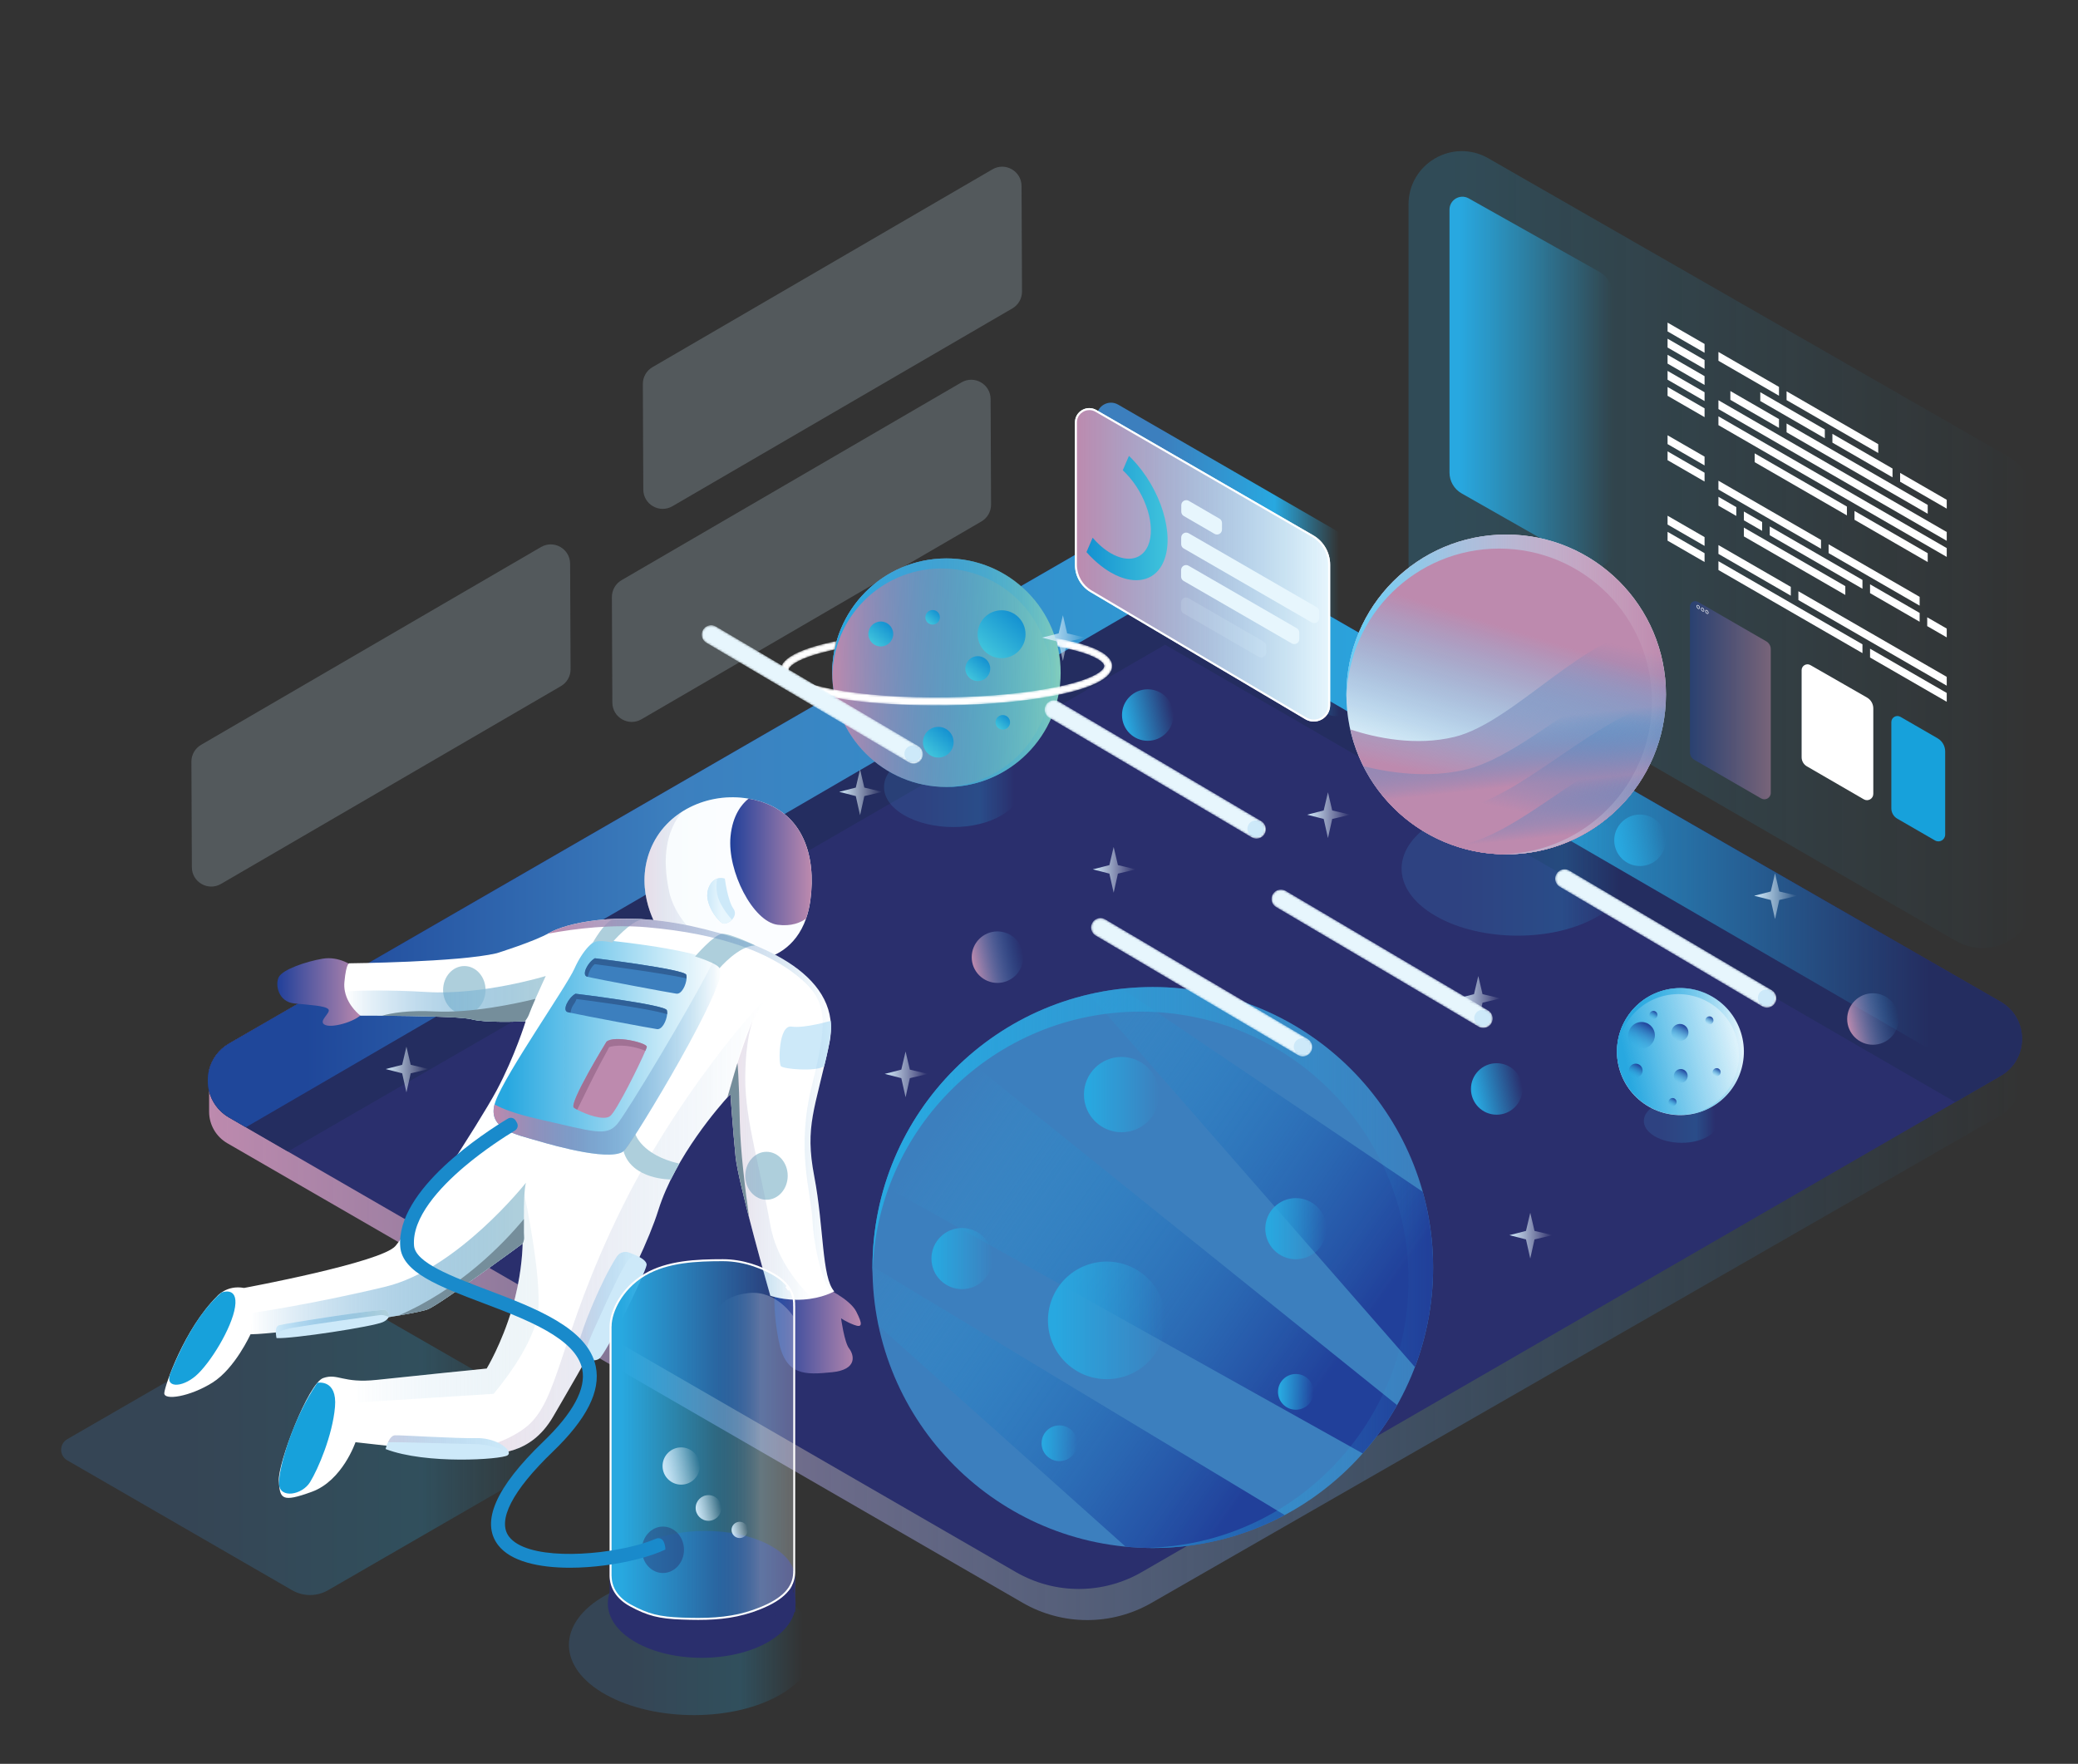 <svg width="985" height="836" viewBox="0 0 985 836" fill="none" xmlns="http://www.w3.org/2000/svg">
<rect x="0" y="0" width="985" height="836" fill="#333333" stroke="none"/>
<g clip-path="url(#clip0_0_608)">
<path d="M958.408 490.7V510.786C958.408 518.23 954.429 525.104 947.976 528.809L545.776 759.739C526.872 770.593 503.624 770.561 484.75 759.657L107.75 541.842C102.411 538.756 99.121 533.056 99.121 526.887V507.097C100.376 502.096 103.549 497.508 108.631 494.567L147.419 472.168L220.511 473.835L901.078 489.389L958.408 490.7Z" fill="url(#paint0_linear_0_608)"/>
<path d="M948.346 509.915L942.384 513.362L926.827 522.351L541.214 745.107C522.746 755.773 500.001 755.773 481.544 745.107L136.459 545.771L116.559 534.272L108.622 529.683C95.115 521.883 95.115 502.377 108.631 494.568L522.391 255.593C536.197 247.624 553.204 247.605 567.028 255.556L948.318 474.781C961.853 482.572 961.871 502.106 948.346 509.915Z" fill="#2A2F6D"/>
<path d="M948.346 509.915L942.384 513.362L926.827 522.351L552.268 305.57L136.459 545.771L116.559 534.272L108.622 529.683C95.115 521.883 95.115 502.377 108.631 494.568L522.391 255.593C536.197 247.624 553.204 247.605 567.028 255.556L948.318 474.781C961.853 482.572 961.871 502.106 948.346 509.915Z" fill="#242D60"/>
<path d="M958.408 494.062C957.893 500.298 954.542 506.338 948.346 509.915L942.384 513.362L901.078 489.389L556.92 289.679C550.836 286.158 543.329 286.158 537.254 289.688L220.511 473.835L116.559 534.272L108.622 529.683C103.549 526.752 100.376 522.173 99.121 517.173C98.288 513.867 98.288 510.393 99.121 507.097C100.376 502.096 103.549 497.508 108.631 494.568L147.419 472.168L522.391 255.593C536.197 247.624 553.204 247.605 567.028 255.556L948.318 474.781C954.542 478.358 957.912 484.435 958.408 490.7C958.502 491.814 958.502 492.948 958.408 494.062Z" fill="url(#paint1_linear_0_608)"/>
<g opacity="0.49">
<path opacity="0.49" d="M138.447 753.703L31.88 692.144C28.02 689.914 28.02 684.339 31.88 682.109L150.12 613.818C154.066 611.539 158.925 611.535 162.874 613.806L271.833 676.454C275.703 678.679 275.708 684.262 271.844 686.494L155.498 753.702C150.222 756.75 143.722 756.75 138.447 753.703Z" fill="url(#paint2_linear_0_608)"/>
</g>
<g opacity="0.49">
<path opacity="0.49" d="M680.384 434.068C658.729 421.534 659.086 401.178 681.179 388.833C703.27 376.489 738.116 376.489 758.611 388.833C779.107 401.178 778.75 421.533 757.816 434.068C736.884 446.603 702.039 446.603 680.384 434.068Z" fill="url(#paint3_linear_0_608)"/>
</g>
<g opacity="0.49">
<path opacity="0.49" d="M428.594 386.386C415.668 378.904 415.881 366.754 429.068 359.384C442.256 352.015 463.055 352.015 475.289 359.384C487.524 366.753 487.31 378.904 474.815 386.386C462.32 393.868 441.52 393.868 428.594 386.386Z" fill="url(#paint4_linear_0_608)"/>
</g>
<g opacity="0.49">
<path opacity="0.49" d="M784.414 538.588C777.358 534.505 777.474 527.872 784.673 523.849C791.872 519.827 803.226 519.827 809.904 523.849C816.582 527.871 816.466 534.504 809.645 538.588C802.823 542.672 791.469 542.672 784.414 538.588Z" fill="url(#paint5_linear_0_608)"/>
</g>
<g opacity="0.46">
<path opacity="0.46" d="M265.889 325.191L104.749 418.946C98.641 422.5 90.978 418.112 90.947 411.043L90.732 361.018C90.718 357.732 92.459 354.688 95.299 353.036L256.44 259.281C262.547 255.727 270.21 260.115 270.241 267.184L270.456 317.209C270.47 320.495 268.729 323.538 265.889 325.191Z" fill="#CDE9F9"/>
</g>
<g opacity="0.46">
<path opacity="0.46" d="M465.207 247.149L304.066 340.905C297.959 344.458 290.296 340.069 290.265 333.001L290.05 282.977C290.036 279.691 291.777 276.646 294.617 274.995L455.757 181.239C461.864 177.686 469.527 182.074 469.558 189.143L469.773 239.167C469.787 242.453 468.046 245.497 465.207 247.149Z" fill="#CDE9F9"/>
</g>
<g opacity="0.46">
<path opacity="0.46" d="M479.876 146.172L318.735 239.929C312.628 243.482 304.965 239.094 304.934 232.025L304.719 182.001C304.705 178.715 306.446 175.671 309.286 174.019L470.426 80.263C476.533 76.71 484.196 81.098 484.227 88.167L484.442 138.191C484.456 141.477 482.714 144.521 479.876 146.172Z" fill="#CDE9F9"/>
</g>
<g opacity="0.49">
<path opacity="0.49" d="M287.36 803.311C263.975 790.435 263.751 769.235 286.863 756.201C309.974 743.167 347.208 743.058 369.602 755.959C391.997 768.86 392.221 790.059 370.099 803.069C347.977 816.08 310.745 816.188 287.36 803.311Z" fill="url(#paint6_linear_0_608)"/>
</g>
<g opacity="0.46">
<path opacity="0.46" d="M667.662 96.916V281.442C667.662 290.463 672.471 298.799 680.28 303.311L927.086 445.931C943.915 455.655 964.955 443.505 964.955 424.062V238.5C964.955 229.45 960.115 221.092 952.269 216.591L705.463 75.007C688.634 65.353 667.662 77.507 667.662 96.916Z" fill="url(#paint7_linear_0_608)"/>
</g>
<path d="M790.448 152.902V157.078L807.983 167.197V163.02L790.448 152.902Z" fill="white"/>
<path d="M790.448 160.531V164.707L807.983 174.825V170.649L790.448 160.531Z" fill="white"/>
<path d="M790.448 168.158V172.335L807.983 182.454V178.277L790.448 168.158Z" fill="white"/>
<path d="M922.778 256.325V252.15L814.561 189.702V193.878L922.778 256.325Z" fill="white"/>
<path d="M790.448 175.788V179.963L807.983 190.082V185.906L790.448 175.788Z" fill="white"/>
<path d="M790.448 183.417V187.592L807.983 197.71V193.534L790.448 183.417Z" fill="white"/>
<path d="M922.778 263.953V259.778L814.561 197.331V201.506L922.778 263.953Z" fill="white"/>
<path d="M790.448 206.302V210.477L807.983 220.595V216.42L790.448 206.302Z" fill="white"/>
<path d="M790.448 213.93V218.106L807.983 228.223V224.048L790.448 213.93Z" fill="white"/>
<path d="M790.448 244.443V248.619L807.983 258.737V254.561L790.448 244.443Z" fill="white"/>
<path d="M790.448 252.072V256.248L807.983 266.366V262.19L790.448 252.072Z" fill="white"/>
<path d="M882.832 305.383L814.561 265.986V270.163L882.832 309.559V305.383Z" fill="white"/>
<path d="M886.43 307.459V311.636L922.778 332.61V328.434L886.43 307.459Z" fill="white"/>
<path d="M848.861 278.151L814.561 258.357V262.534L848.861 282.328V278.151Z" fill="white"/>
<path d="M852.46 280.227V284.404L922.778 324.981V320.805L852.46 280.227Z" fill="white"/>
<path d="M913.528 292.582V296.758L922.778 302.096V297.92L913.528 292.582Z" fill="white"/>
<path d="M863.186 255.904L814.561 227.844V232.019L863.186 260.08V255.904Z" fill="white"/>
<path d="M843.262 183.379L814.561 166.817V170.993L843.262 187.555V183.379Z" fill="white"/>
<path d="M890.307 210.527L846.86 185.455V189.632L890.307 214.703V210.527Z" fill="white"/>
<path d="M864.986 203.543L834.396 185.891V190.067L864.986 207.72V203.543Z" fill="white"/>
<path d="M897.08 222.064L868.584 205.619V209.796L897.08 226.239V222.064Z" fill="white"/>
<path d="M900.679 224.14V228.316L922.778 241.068V236.893L900.679 224.14Z" fill="white"/>
<path d="M820.214 185.336V189.512L843.262 202.811V198.635L820.214 185.336Z" fill="white"/>
<path d="M913.762 239.318L846.86 200.712V204.889L913.762 243.493V239.318Z" fill="white"/>
<path d="M875.459 240.101L831.738 214.871V219.047L875.459 244.277V240.101Z" fill="white"/>
<path d="M913.762 262.203L879.057 242.177V246.353L913.762 266.379V262.203Z" fill="white"/>
<path d="M909.93 282.877L866.785 257.98V262.156L909.93 287.053V282.877Z" fill="white"/>
<path d="M886.43 276.945V281.122L909.93 294.681V290.506L886.43 276.945Z" fill="white"/>
<path d="M823.023 240.356L814.561 235.472V239.649L823.023 244.532V240.356Z" fill="white"/>
<path d="M838.873 249.502V253.678L882.832 279.045V274.869L838.873 249.502Z" fill="white"/>
<path d="M835.275 247.426L826.621 242.433V246.608L835.275 251.602V247.426Z" fill="white"/>
<path d="M874.7 277.805L826.621 250.061V254.237L874.7 281.98V277.805Z" fill="white"/>
<path d="M687.081 99.358V223.973C687.081 228.057 689.273 231.827 692.822 233.845L752.741 267.912C757.913 270.853 764.331 267.117 764.331 261.166V139.3C764.331 134.993 762.008 131.022 758.255 128.912L696.189 94.025C692.114 91.734 687.081 94.681 687.081 99.358Z" fill="url(#paint8_linear_0_608)"/>
<path opacity="0.5" d="M804.865 285.271L837.236 303.971C838.553 304.732 839.365 306.138 839.365 307.66V375.804C839.365 378.139 836.837 379.599 834.816 378.431L803.065 360.091C801.825 359.375 801.063 358.052 801.063 356.621V287.467C801.063 285.515 803.175 284.295 804.865 285.271Z" fill="url(#paint9_linear_0_608)"/>
<path d="M804.971 286.941C804.616 286.737 804.324 286.903 804.324 287.31C804.324 287.716 804.616 288.219 804.971 288.427C805.327 288.635 805.618 288.469 805.618 288.058C805.619 287.647 805.328 287.144 804.971 286.941Z" stroke="white" stroke-width="0.251" stroke-miterlimit="10"/>
<path d="M807.046 288.162C806.691 287.959 806.4 288.124 806.4 288.531C806.4 288.937 806.691 289.44 807.046 289.648C807.402 289.856 807.693 289.69 807.693 289.279C807.693 288.868 807.402 288.365 807.046 288.162Z" stroke="white" stroke-width="0.251" stroke-miterlimit="10"/>
<path d="M809.088 289.28C808.732 289.077 808.441 289.242 808.441 289.649C808.441 290.055 808.732 290.558 809.088 290.766C809.443 290.974 809.735 290.808 809.735 290.397C809.735 289.986 809.443 289.483 809.088 289.28Z" stroke="white" stroke-width="0.251" stroke-miterlimit="10"/>
<path d="M853.994 317.637V358.894C853.994 360.674 854.942 362.32 856.482 363.212L883.489 378.856C885.479 380.009 887.969 378.572 887.969 376.271V335.767C887.969 333.634 886.828 331.664 884.978 330.604L858.149 315.228C856.299 314.168 853.994 315.504 853.994 317.637Z" fill="white"/>
<path d="M896.521 342.243V383.134C896.521 385.15 897.596 387.012 899.342 388.02L917.217 398.346C919.359 399.584 922.038 398.037 922.038 395.561V356.166C922.038 353.587 920.663 351.204 918.431 349.915L900.836 339.751C898.919 338.644 896.521 340.028 896.521 342.243Z" fill="#17A1DB"/>
<path d="M167.53 458.046C167.53 458.046 160.896 453.03 152.893 454.386C144.89 455.741 133.948 459.533 132.133 463.111C130.318 466.687 131.902 474.826 139.475 475.589C147.048 476.352 154.112 476.657 155.637 478.335C157.162 480.013 150.265 484.111 154.171 485.799C158.077 487.487 170.885 483.369 172.104 479.555C173.324 475.741 167.53 458.046 167.53 458.046Z" fill="url(#paint10_linear_0_608)"/>
<path d="M390.29 609.822C390.29 609.822 402.717 615.486 405.842 621.568C408.967 627.65 408.802 629.416 404.927 627.975C401.052 626.533 398.676 624.806 398.676 624.806C398.676 624.806 400.195 636.131 402.487 639.109C404.779 642.088 406.756 649.177 394.254 650.397C381.752 651.617 372.298 652.228 369.096 635.448C365.894 618.668 367.431 610.535 367.431 610.535L390.29 609.822Z" fill="url(#paint11_linear_0_608)"/>
<path d="M384.134 426.545C383.689 429.853 382.983 432.791 382.062 435.399C377.143 449.437 366.253 454.028 359.081 455.008C350.585 456.176 312.191 440.624 312.191 440.624C312.191 440.624 300.306 422.974 308.219 402.839C315.448 384.447 335.821 375.265 354.821 378.524C356.615 378.82 358.399 379.239 360.159 379.775C380.524 385.936 386.939 405.479 384.134 426.545Z" fill="white"/>
<g opacity="0.38">
<path opacity="0.38" d="M384.134 426.545C383.689 429.853 382.983 432.791 382.062 435.399C377.143 449.437 366.253 454.028 359.081 455.008C355.536 455.493 346.809 453.074 337.82 450.087C325.252 445.915 312.191 440.624 312.191 440.624C312.191 440.624 300.306 422.974 308.219 402.839C311.287 395.046 316.706 388.899 323.394 384.67C332.474 378.902 343.874 376.647 354.821 378.524C356.615 378.82 358.399 379.239 360.159 379.775C380.524 385.936 386.939 405.479 384.134 426.545Z" fill="url(#paint12_linear_0_608)"/>
</g>
<g opacity="0.52">
<path opacity="0.52" d="M337.82 450.087C325.252 445.915 312.191 440.624 312.191 440.624C312.191 440.624 300.306 422.973 308.219 402.839C311.287 395.046 316.706 388.899 323.394 384.67C315.843 393.78 313.795 406.188 317.102 422.217C319.536 434.033 329.192 443.636 337.82 450.087Z" fill="url(#paint13_linear_0_608)"/>
</g>
<path d="M395.451 612.055C395.451 612.055 389.835 615.37 380.681 615.951C371.536 616.531 365.134 614.097 365.134 614.097C365.134 614.097 349.886 560.702 348.67 548.201C347.443 535.69 346.227 518.554 346.227 518.554C346.227 518.554 345.974 518.816 345.515 519.322C341.359 523.863 320.103 547.929 312.072 573.522C303.152 601.942 273.153 652.509 262.267 671.284C251.391 690.059 234.927 689.141 225.773 689.141C224.35 689.141 221.982 689.01 218.996 688.776C202.803 687.54 168.508 683.551 168.508 683.551C168.508 683.551 162.331 701.746 147.851 707.036C133.38 712.327 132.725 710.267 132.154 701.952C131.583 693.646 146.185 655.58 153.195 653.145C160.215 650.701 162.368 655.777 178.673 653.998C194.978 652.228 230.705 648.641 230.705 648.641C230.705 648.641 237.791 636.955 242.761 620.183C246.945 606.081 247.61 593.917 247.713 590.405C247.731 589.74 247.731 589.385 247.731 589.385C247.731 589.385 209.308 617.758 202.906 620.502C196.532 623.236 132.453 632.31 118.928 632.394H118.741C118.741 632.394 111.421 648.566 100.751 655.281C90.071 661.995 77.576 663.952 77.875 660.225C78.184 656.498 87.329 629.96 102.885 614.396C102.885 614.396 107.453 608.909 115.69 610.435C115.69 610.435 180.901 598.374 187.481 590.518C194.061 582.671 226.793 532.947 235.432 516.775C244.072 500.603 249.163 484.056 249.163 484.056C249.163 484.056 249.042 484.065 248.808 484.075C246.206 484.187 229.835 484.824 223.639 483.129C216.909 481.284 170.886 481.387 170.886 481.387C170.886 481.387 164.895 476.967 163.491 469.851C163.21 468.474 163.107 466.995 163.257 465.421C164.174 455.758 165.7 456.563 165.7 456.563C165.7 456.563 217.339 456.067 235.432 451.796C235.432 451.796 253.282 446.253 260.395 442.142C267.518 438.031 292.004 431.214 327.404 438.855C362.794 446.506 399.85 463.005 393.102 494.525C386.362 526.045 381.355 533.49 385.969 557.556C390.584 581.612 389.479 605.547 395.451 612.055Z" fill="white"/>
<g opacity="0.04">
<path opacity="0.04" d="M395.45 612.06C395.45 612.06 395.029 612.313 394.224 612.678C392.605 613.437 389.432 614.701 385.051 615.45C383.703 615.675 382.243 615.853 380.68 615.956C371.535 616.536 365.133 614.102 365.133 614.102C365.133 614.102 359.77 595.308 355.146 577.403C355.146 577.394 355.146 577.375 355.137 577.366C351.973 565.118 349.165 553.291 348.669 548.206C347.443 535.695 346.226 518.559 346.226 518.559C346.226 518.559 345.973 518.821 345.514 519.327C345.318 519.542 345.093 519.795 344.822 520.094C344.822 520.094 344.822 520.094 344.822 520.104C344.401 520.572 343.895 521.134 343.315 521.789C336.435 529.683 319.138 551.015 312.071 573.527C303.151 601.947 273.152 652.514 262.266 671.289C251.39 690.064 234.926 689.146 225.772 689.146C224.349 689.146 221.981 689.015 218.995 688.781C202.802 687.545 168.507 683.556 168.507 683.556C168.507 683.556 162.33 701.751 147.85 707.041C133.379 712.332 132.724 710.272 132.153 701.957C131.582 693.651 146.184 655.585 153.194 653.15C158.08 651.446 160.607 653.384 167.178 654.124C170.052 654.452 173.711 654.546 178.672 654.003C194.977 652.233 230.705 648.646 230.705 648.646C230.705 648.646 237.79 636.96 242.76 620.188C246.944 606.086 247.609 593.922 247.712 590.41C247.73 589.745 247.73 589.39 247.73 589.39C247.73 589.39 247.459 589.596 246.954 589.961C241.478 593.987 208.765 617.997 202.905 620.507C196.531 623.241 132.452 632.315 118.927 632.399H118.74C118.74 632.399 111.421 648.571 100.75 655.285C90.07 662 77.575 663.957 77.874 660.23C78.183 656.503 87.328 629.965 102.884 614.401C102.884 614.401 107.452 608.914 115.689 610.44C115.689 610.44 180.9 598.379 187.48 590.523C194.06 582.675 226.792 532.951 235.431 516.78C244.071 500.608 249.162 484.061 249.162 484.061C249.162 484.061 249.041 484.07 248.807 484.08C246.205 484.192 229.834 484.829 223.638 483.134C216.908 481.289 170.885 481.392 170.885 481.392C170.885 481.392 164.894 476.972 163.49 469.856C163.209 468.479 163.106 466.999 163.256 465.426C164.174 455.762 165.699 456.568 165.699 456.568C165.699 456.568 217.338 456.071 235.431 451.801C235.431 451.801 252.204 446.595 259.711 442.531C259.945 442.4 260.179 442.269 260.394 442.147C267.517 438.036 292.003 431.219 327.403 438.86C362.793 446.511 399.849 463.01 393.101 494.53C386.362 526.05 381.354 533.495 385.968 557.561C390.583 581.617 389.478 605.552 395.45 612.06Z" fill="url(#paint14_linear_0_608)"/>
</g>
<path d="M150.431 655.397C150.431 655.397 159.954 653.448 158.787 666.872C157.62 680.295 150.788 696.289 146.976 702.465C143.165 708.64 132.692 710.353 132.272 703.485C131.852 696.617 138.516 672.752 150.431 655.397Z" fill="#17A1DB"/>
<g opacity="0.52">
<path opacity="0.52" d="M360.557 477.417C352.938 487.718 347.949 507.542 345.515 519.322C341.36 523.864 320.103 547.93 312.072 573.522C303.152 601.942 273.153 652.509 262.267 671.284C251.391 690.059 234.927 689.142 225.773 689.142C224.35 689.142 221.982 689.011 218.996 688.776C228.965 686.585 240.627 682.924 248.649 676.94C265.412 664.43 264.196 634.53 294.691 572.67C325.185 510.81 371.845 462.163 360.557 477.417Z" fill="url(#paint15_linear_0_608)"/>
</g>
<path d="M104.948 612.617C104.948 612.617 112.945 609.364 111.42 619.432C109.896 629.499 99.528 646.279 92.819 652.075C86.111 657.872 77.734 658.023 80.855 650.624C83.976 643.225 91.867 623.974 104.948 612.617Z" fill="#17A1DB"/>
<path d="M306.484 599.657C305.876 603.515 287.324 641.777 283.992 644.006C282.27 645.149 279.378 645.055 277.187 643.716C275.128 642.461 273.668 640.111 274.361 636.665C275.662 630.166 284.76 607.373 292.369 595.575C293.586 593.692 295.917 592.887 298.023 593.617C298.959 593.936 299.979 594.329 300.99 594.769C303.966 596.052 306.774 597.784 306.484 599.657Z" fill="#CDE9F9"/>
<path d="M248.32 584.323C248.311 586.196 248.751 587.385 247.73 589.389C247.73 589.389 209.308 617.763 202.905 620.507C201.305 621.19 196.072 622.276 188.912 623.522C167.553 627.23 129.055 632.334 118.927 632.399C119.302 626.631 119.348 622.333 119.348 622.333C119.348 622.333 148.627 618.062 182.781 609.822C216.927 601.591 249.303 560.576 249.303 560.576C248.451 563.554 248.348 571.326 248.329 577.768C248.32 580.278 248.329 582.582 248.32 584.323Z" fill="url(#paint16_linear_0_608)"/>
<path d="M240.59 689.769C237.669 691.735 201.989 694.198 182.782 686.791C182.782 686.791 183.166 685.18 183.924 683.56C184.664 681.968 185.759 680.377 187.2 680.292C190.092 680.142 215.86 681.856 225.773 681.613C233.935 681.407 240.693 685.733 241.179 688.374C241.292 688.935 241.104 689.422 240.59 689.769Z" fill="#CDE9F9"/>
<path d="M184.27 624.136C183.999 624.95 183.194 625.812 181.556 626.598C177.138 628.733 138.406 634.652 131.087 634.211C131.087 634.211 130.843 633.247 130.769 632.076C130.647 630.503 130.825 628.565 132.257 628.125C134.747 627.366 181.182 620.034 182.726 620.924C183.709 621.485 184.738 622.75 184.27 624.136Z" fill="#CDE9F9"/>
<path d="M296.219 545.063C291.239 550.944 264.002 543.415 254.445 540.568C245.282 537.834 231.251 535.371 234.424 523.441C234.565 522.935 234.724 522.402 234.93 521.858C239.806 508.571 268.392 467.799 272.295 459.09C276.198 450.372 281.468 445.053 284.818 445.39C284.818 445.39 325.525 449.192 338.18 455.457C339.94 456.328 341.156 457.245 341.653 458.201C345.705 466.076 301.189 539.182 296.219 545.063Z" fill="url(#paint17_linear_0_608)"/>
<path d="M325.438 463.726C325.232 466.797 323.136 471.292 320.627 470.964C317.66 470.562 282.916 464.053 278.554 462.967C278.432 462.93 278.329 462.902 278.254 462.883C275.615 462.096 278.544 456.103 281.998 454.174C281.998 454.174 324.483 459.371 325.298 462.012C325.438 462.48 325.485 463.07 325.438 463.726Z" fill="#3C7FBE"/>
<path d="M316.219 480.712C315.947 483.784 313.879 488.091 311.426 487.764C308.637 487.389 277.674 481.593 270.42 480.01C269.746 479.86 269.278 479.748 269.053 479.682C266.405 478.896 269.344 472.903 272.797 470.983C272.797 470.983 315.283 476.171 316.097 478.811C316.256 479.326 316.293 479.982 316.219 480.712Z" fill="#3C7FBE"/>
<path d="M306.596 496.182C306.568 496.416 306.325 497.062 305.923 498.017C303.115 504.694 292.332 526.438 289.271 528.929C286.267 531.373 277.646 528.114 273.612 525.951C272.947 525.604 272.414 525.277 272.039 525.014C269.39 523.141 287.483 493.738 287.483 493.738C291.143 490.488 306.83 494.3 306.596 496.182Z" fill="#BD8AAE"/>
<path d="M393.718 483.833C393.718 483.833 381.375 487.486 375.195 486.571C369.016 485.656 368.943 503.96 370.163 505.333C371.383 506.706 386.767 508.078 390.662 505.333C390.662 505.333 394.947 489.61 393.718 483.833Z" fill="#CDE9F9"/>
<path d="M341.041 458.91C341.041 458.91 350.219 448.115 358.057 448.123C358.057 448.123 345.969 442.254 342.209 442.599C338.449 442.943 329.481 453.316 329.481 453.316C329.481 453.316 340.127 456.571 341.041 458.91Z" fill="#AECFDC"/>
<path d="M290.199 446.728C290.199 446.728 298.803 436.61 304.599 435.658C304.599 435.658 295.344 435.575 291.204 435.658C287.064 435.741 280.703 447.302 280.703 447.302C280.703 447.302 281.894 444.869 290.199 446.728Z" fill="#AECFDC"/>
<path d="M220.101 480.598C225.658 480.598 230.164 475.51 230.164 469.234C230.164 462.957 225.658 457.869 220.101 457.869C214.543 457.869 210.038 462.957 210.038 469.234C210.038 475.51 214.543 480.598 220.101 480.598Z" fill="#AECFDC"/>
<path d="M301.173 537.532C301.173 537.532 304.061 547.415 321.981 551.508L317.971 559.028C317.971 559.028 299.559 559.215 295.599 545.774L301.173 537.532Z" fill="#AECFDC"/>
<path d="M258.7 462.589C258.588 462.842 256.051 468.264 253.786 473.414C252.551 476.214 251.4 478.939 250.754 480.718C250.361 481.795 249.668 482.947 248.807 484.08C246.205 484.192 229.834 484.829 223.638 483.134C218.93 481.842 195.015 481.505 181.059 481.42C175.05 481.383 170.885 481.392 170.885 481.392C170.885 481.392 164.894 476.972 163.49 469.855C170.276 469.49 184.017 469.069 202.297 470.174C228.533 471.756 258.064 462.776 258.7 462.589Z" fill="url(#paint18_linear_0_608)"/>
<path d="M363.323 568.636C368.88 568.636 373.386 563.548 373.386 557.272C373.386 550.995 368.88 545.907 363.323 545.907C357.765 545.907 353.26 550.995 353.26 557.272C353.26 563.548 357.765 568.636 363.323 568.636Z" fill="#AECFDC"/>
<g opacity="0.52">
<path opacity="0.52" d="M385.052 615.445C383.704 615.67 382.244 615.848 380.681 615.951C371.536 616.532 365.134 614.097 365.134 614.097C365.134 614.097 349.886 560.702 348.67 548.201C347.444 535.69 346.227 518.554 346.227 518.554C346.227 518.554 345.974 518.816 345.515 519.322C345.019 519.874 345.634 519.165 344.68 520.251C350.37 499.369 356.373 484.599 357.009 483.223C356.598 484.216 353.331 492.671 353.256 511.138C353.172 530.83 360.557 554.297 365.134 580.536C367.82 595.912 377.499 608.048 385.052 615.445Z" fill="url(#paint19_linear_0_608)"/>
</g>
<path d="M384.134 426.545C383.689 429.852 382.983 432.791 382.062 435.399C379.569 437.226 375.218 439.175 368.556 438.304C356.935 436.789 344.663 412.91 346.283 396.412C347.27 386.381 351.588 381.107 354.82 378.522C356.614 378.818 358.398 379.238 360.158 379.774C380.524 385.936 386.939 405.479 384.134 426.545Z" fill="url(#paint20_linear_0_608)"/>
<path d="M346.965 435.903C345.542 437.392 343.388 438.199 342.343 437.532C340.328 436.248 336.306 431.484 335.385 425.938C334.694 421.791 336.684 417.528 339.941 416.385C341.036 415.998 342.269 415.965 343.594 416.409C343.594 416.409 344.869 426.728 347.649 430.686C348.988 432.578 348.281 434.529 346.965 435.903Z" fill="#CDE9F9"/>
<path d="M346.965 435.903C345.542 437.392 343.388 438.199 342.343 437.532C340.328 436.248 336.306 431.484 335.385 425.938C334.694 421.791 336.684 417.528 339.941 416.385C339.563 418.524 339.423 421.1 339.966 423.832C340.887 428.407 344.498 433.113 346.965 435.903Z" fill="url(#paint21_linear_0_608)"/>
<path d="M325.438 463.726C314.983 461.31 281.895 456.955 281.895 456.955C279.846 458.641 278.928 461.422 278.554 462.967C278.432 462.93 278.329 462.902 278.254 462.883C275.615 462.096 278.544 456.103 281.998 454.174C281.998 454.174 324.483 459.371 325.298 462.012C325.438 462.48 325.485 463.07 325.438 463.726Z" fill="#306097"/>
<path d="M316.219 480.712C307.064 477.716 273.256 473.502 273.256 473.502C273.256 473.502 273.05 474.551 271.777 476.274C270.972 477.36 270.588 478.961 270.42 480.01C269.746 479.86 269.278 479.748 269.053 479.682C266.405 478.896 269.344 472.903 272.797 470.983C272.797 470.983 315.283 476.171 316.097 478.811C316.256 479.326 316.293 479.982 316.219 480.712Z" fill="#306097"/>
<path d="M306.596 496.182C306.568 496.416 306.325 497.062 305.923 498.017C295.29 493.86 288.709 496.304 288.709 496.304C288.709 496.304 287.998 497.83 284.844 503.533C282.251 508.215 275.821 521.4 273.612 525.951C272.947 525.604 272.414 525.276 272.039 525.014C269.39 523.141 287.483 493.738 287.483 493.738C291.143 490.488 306.83 494.3 306.596 496.182Z" fill="#A17194"/>
<path d="M296.219 545.063C291.239 550.944 264.002 543.415 254.445 540.568C245.282 537.834 231.251 535.371 234.424 523.441C238.009 525.473 244.233 527.908 254.997 530.352C281.599 536.382 287.29 538.855 292.578 532.74C296.996 527.627 328.165 475.777 338.18 455.457C339.94 456.328 341.156 457.246 341.653 458.201C345.705 466.076 301.189 539.182 296.219 545.063Z" fill="url(#paint22_linear_0_608)"/>
<g opacity="0.52">
<path opacity="0.52" d="M300.99 594.769C300.232 595.125 299.38 595.668 298.5 596.483C295.608 599.161 289.206 613.179 281.418 630.381C278.236 637.404 277.243 641.422 277.187 643.716C275.128 642.461 273.668 640.111 274.361 636.665C275.662 630.166 284.76 607.373 292.369 595.575C293.586 593.692 295.917 592.887 298.023 593.617C298.959 593.936 299.979 594.329 300.99 594.769Z" fill="url(#paint23_linear_0_608)"/>
</g>
<g opacity="0.52">
<path opacity="0.52" d="M241.179 688.374C237.679 686.716 231.688 684.506 224.406 684.413C213.764 684.281 189.624 683.392 183.924 683.56C184.664 681.968 185.759 680.377 187.2 680.292C190.092 680.142 215.86 681.856 225.773 681.613C233.935 681.407 240.693 685.733 241.179 688.374Z" fill="url(#paint24_linear_0_608)"/>
</g>
<path d="M184.27 624.135C183.26 623.742 181.528 623.143 180.489 623.246C178.963 623.396 147.252 627.825 138.565 629.351C134.625 630.035 132.219 631.102 130.769 632.076C130.647 630.503 130.825 628.565 132.257 628.125C134.747 627.366 181.182 620.034 182.726 620.924C183.709 621.485 184.738 622.75 184.27 624.135Z" fill="url(#paint25_linear_0_608)"/>
<path opacity="0.2" d="M255.051 621.719C253.216 638.5 233.963 660.618 233.963 660.618L169.088 664.739L169.051 660.618C169.285 657.566 168.386 655.506 167.179 654.12C170.053 654.447 173.712 654.541 178.673 653.998C194.978 652.228 230.705 648.642 230.705 648.642C230.705 648.642 237.791 636.955 242.761 620.184C246.945 606.081 247.61 593.917 247.713 590.406C247.731 589.741 247.731 589.385 247.731 589.385C247.731 589.385 247.46 589.591 246.954 589.956C248.293 577.97 248.592 566.208 248.592 566.208C248.592 566.208 256.876 604.939 255.051 621.719Z" fill="url(#paint26_linear_0_608)"/>
<path d="M253.786 473.414C252.551 476.214 251.4 478.939 250.754 480.718C250.361 481.795 249.668 482.947 248.807 484.08C246.205 484.192 229.834 484.829 223.638 483.134C218.93 481.842 195.015 481.504 181.059 481.42C185.776 480.072 193.704 478.77 206.022 479.379C223.441 480.24 244.426 475.717 253.786 473.414Z" fill="#758E9B"/>
<path d="M355.137 577.366C351.973 565.117 349.165 553.29 348.669 548.206C347.443 535.695 346.226 518.559 346.226 518.559C346.226 518.559 345.973 518.821 345.514 519.326C345.318 519.542 345.093 519.795 344.822 520.094C347.106 511.957 349.558 503.847 349.558 503.847C349.558 503.847 350.26 509.045 350.7 532.23C350.953 545.125 353.199 563.544 355.137 577.366Z" fill="#758E9B"/>
<path d="M247.73 589.39C247.73 589.39 209.308 617.763 202.905 620.507C201.305 621.19 196.072 622.277 188.912 623.522C217.881 610.918 238.342 589.802 248.329 577.769C248.32 580.278 248.329 582.582 248.32 584.323C248.311 586.196 248.751 587.386 247.73 589.39Z" fill="#758E9B"/>
<path d="M395.45 612.06C395.45 612.06 395.029 612.313 394.224 612.678C388.739 606.18 385.482 587.386 385.051 577.769C384.471 564.724 377.095 545.05 385.051 513.624C393.007 482.198 391.734 473.657 378.012 462.589C364.291 451.52 342.21 442.596 306.595 439.487C290.225 438.055 273.265 440.002 259.711 442.531C259.945 442.4 260.179 442.269 260.394 442.147C267.517 438.036 292.003 431.219 327.403 438.86C362.793 446.511 399.849 463.01 393.101 494.53C386.362 526.05 381.354 533.495 385.968 557.561C390.583 581.617 389.478 605.552 395.45 612.06Z" fill="url(#paint27_linear_0_608)"/>
<path d="M546.437 733.682C619.822 733.682 679.311 674.166 679.311 600.749C679.311 527.332 619.822 467.816 546.437 467.816C473.053 467.816 413.564 527.332 413.564 600.749C413.564 674.166 473.053 733.682 546.437 733.682Z" fill="#3C7FBE"/>
<path d="M413.569 600.299C413.569 600.449 413.564 600.598 413.564 600.749C413.564 610.203 414.558 619.425 416.433 628.321L533.551 733.059C537.792 733.467 542.09 733.683 546.437 733.683C569.038 733.683 590.317 728.031 608.951 718.073L413.569 600.299Z" fill="url(#paint28_linear_0_608)"/>
<path d="M457.864 501.668C439.939 517.718 426.397 538.562 419.25 562.187L645.918 688.863C652.124 681.854 657.602 674.188 662.233 665.978L457.864 501.668Z" fill="url(#paint29_linear_0_608)"/>
<path d="M516.261 471.261L670.685 647.941C676.254 633.275 679.312 617.371 679.312 600.749C679.312 588.32 677.602 576.292 674.413 564.881L531.775 468.625C526.505 469.204 521.326 470.084 516.261 471.261Z" fill="url(#paint30_linear_0_608)"/>
<path d="M531.635 536.633C541.486 536.633 549.472 528.644 549.472 518.788C549.472 508.932 541.486 500.943 531.635 500.943C521.783 500.943 513.797 508.932 513.797 518.788C513.797 528.644 521.783 536.633 531.635 536.633Z" fill="url(#paint31_linear_0_608)"/>
<path d="M524.603 653.67C539.987 653.67 552.458 641.193 552.458 625.803C552.458 610.413 539.987 597.936 524.603 597.936C509.22 597.936 496.749 610.413 496.749 625.803C496.749 641.193 509.22 653.67 524.603 653.67Z" fill="url(#paint32_linear_0_608)"/>
<path d="M614.248 596.831C622.244 596.831 628.727 590.346 628.727 582.346C628.727 574.345 622.244 567.86 614.248 567.86C606.251 567.86 599.769 574.345 599.769 582.346C599.769 590.346 606.251 596.831 614.248 596.831Z" fill="url(#paint33_linear_0_608)"/>
<path d="M546.437 467.816C473.053 467.816 413.564 527.332 413.564 600.749C413.564 601.723 413.58 602.692 413.6 603.661C415.149 534.807 471.42 479.467 540.614 479.467C610.782 479.467 667.665 536.375 667.665 606.575C667.665 675.799 612.349 732.096 543.526 733.645C544.494 733.666 545.464 733.681 546.436 733.681C619.821 733.681 679.31 674.165 679.31 600.748C679.312 527.332 619.822 467.816 546.437 467.816Z" fill="url(#paint34_linear_0_608)"/>
<path d="M455.993 610.996C463.99 610.996 470.472 604.511 470.472 596.511C470.472 588.511 463.99 582.025 455.993 582.025C447.997 582.025 441.514 588.511 441.514 596.511C441.514 604.511 447.997 610.996 455.993 610.996Z" fill="url(#paint35_linear_0_608)"/>
<path d="M614.248 668.156C618.922 668.156 622.711 664.365 622.711 659.689C622.711 655.013 618.922 651.222 614.248 651.222C609.574 651.222 605.785 655.013 605.785 659.689C605.785 664.365 609.574 668.156 614.248 668.156Z" fill="url(#paint36_linear_0_608)"/>
<path d="M510.636 684.047C510.636 688.724 506.847 692.514 502.173 692.514C497.499 692.514 493.71 688.724 493.71 684.047C493.71 679.371 497.499 675.58 502.173 675.58C506.847 675.58 510.636 679.371 510.636 684.047Z" fill="url(#paint37_linear_0_608)"/>
<path d="M448.622 372.989C478.521 372.989 502.759 348.741 502.759 318.829C502.759 288.917 478.521 264.668 448.622 264.668C418.724 264.668 394.486 288.917 394.486 318.829C394.486 348.741 418.724 372.989 448.622 372.989Z" fill="url(#paint38_linear_0_608)"/>
<path d="M448.622 372.989C478.521 372.989 502.759 348.741 502.759 318.829C502.759 288.917 478.521 264.668 448.622 264.668C418.724 264.668 394.486 288.917 394.486 318.829C394.486 348.741 418.724 372.989 448.622 372.989Z" fill="url(#paint39_linear_0_608)"/>
<path d="M444.762 359.052C448.776 359.052 452.029 355.797 452.029 351.782C452.029 347.767 448.776 344.512 444.762 344.512C440.749 344.512 437.495 347.767 437.495 351.782C437.495 355.797 440.749 359.052 444.762 359.052Z" fill="url(#paint40_linear_0_608)"/>
<path d="M474.77 311.954C481.037 311.954 486.118 306.871 486.118 300.601C486.118 294.331 481.037 289.248 474.77 289.248C468.502 289.248 463.422 294.331 463.422 300.601C463.422 306.871 468.502 311.954 474.77 311.954Z" fill="url(#paint41_linear_0_608)"/>
<path d="M469.382 316.822C469.426 320.081 466.821 322.759 463.563 322.803C460.305 322.847 457.629 320.241 457.585 316.981C457.541 313.722 460.146 311.044 463.404 311C466.661 310.956 469.338 313.562 469.382 316.822Z" fill="url(#paint42_linear_0_608)"/>
<path d="M423.408 300.406C423.452 303.666 420.848 306.343 417.589 306.387C414.332 306.431 411.655 303.825 411.611 300.566C411.567 297.306 414.172 294.629 417.43 294.585C420.688 294.541 423.364 297.147 423.408 300.406Z" fill="url(#paint43_linear_0_608)"/>
<path d="M478.781 342.306C478.807 344.211 477.285 345.777 475.38 345.802C473.476 345.827 471.911 344.305 471.886 342.399C471.861 340.494 473.383 338.929 475.287 338.903C477.191 338.878 478.755 340.402 478.781 342.306Z" fill="url(#paint44_linear_0_608)"/>
<path d="M445.53 292.537C445.555 294.441 444.033 296.007 442.128 296.032C440.225 296.058 438.66 294.535 438.634 292.63C438.608 290.725 440.131 289.159 442.036 289.134C443.94 289.109 445.504 290.632 445.53 292.537Z" fill="url(#paint45_linear_0_608)"/>
<path d="M447.891 264.674C417.996 265.077 394.087 289.651 394.491 319.56C394.496 319.957 394.508 320.351 394.522 320.747C394.774 292.688 417.394 269.833 445.583 269.452C474.169 269.066 497.655 291.937 498.04 320.536C498.421 348.737 476.196 371.976 448.167 372.986C448.561 372.989 448.956 372.99 449.353 372.985C479.248 372.581 503.157 348.008 502.753 318.098C502.35 288.189 477.787 264.27 447.891 264.674Z" fill="url(#paint46_linear_0_608)"/>
<mask id="mask0_0_608" style="mask-type:alpha" maskUnits="userSpaceOnUse" x="369" y="302" width="159" height="33">
<path d="M500.23 302.435C500.654 303.771 501.026 305.13 501.346 306.509C501.675 306.57 502.015 306.627 502.339 306.689C518.932 309.86 523.401 313.835 523.427 315.684C523.452 317.534 519.091 321.628 502.589 325.245C488.258 328.387 469.149 330.268 448.78 330.543C428.41 330.819 409.257 329.453 394.848 326.7C378.255 323.53 373.785 319.554 373.76 317.705C373.735 315.856 378.096 311.762 394.598 308.144C394.92 308.074 395.258 308.006 395.585 307.937C395.868 306.549 396.204 305.181 396.591 303.835C380.691 307.006 369.906 311.698 369.987 317.756C370.143 329.327 409.769 334.846 448.831 334.318C487.893 333.791 527.356 327.203 527.2 315.633C527.117 309.574 516.209 305.176 500.23 302.435Z" fill="url(#paint47_linear_0_608)"/>
</mask>
<g mask="url(#mask0_0_608)">
<path d="M500.23 302.435C500.654 303.771 501.026 305.13 501.346 306.509C501.675 306.57 502.015 306.627 502.339 306.689C518.932 309.86 523.401 313.835 523.427 315.684C523.452 317.534 519.091 321.628 502.589 325.245C488.258 328.387 469.149 330.268 448.78 330.543C428.41 330.819 409.257 329.453 394.848 326.7C378.255 323.53 373.785 319.554 373.76 317.705C373.735 315.856 378.096 311.762 394.598 308.144C394.92 308.074 395.258 308.006 395.585 307.937C395.868 306.549 396.204 305.181 396.591 303.835C380.691 307.006 369.906 311.698 369.987 317.756C370.143 329.327 409.769 334.846 448.831 334.318C487.893 333.791 527.356 327.203 527.2 315.633C527.117 309.574 516.209 305.176 500.23 302.435Z" fill="white"/>
</g>
<path d="M713.945 404.907C755.774 404.907 789.684 370.983 789.684 329.135C789.684 287.287 755.774 253.363 713.945 253.363C672.116 253.363 638.207 287.287 638.207 329.135C638.207 370.983 672.116 404.907 713.945 404.907Z" fill="#E7F6FD"/>
<path d="M713.945 404.907C755.774 404.907 789.684 370.983 789.684 329.135C789.684 287.287 755.774 253.363 713.945 253.363C672.116 253.363 638.207 287.287 638.207 329.135C638.207 370.983 672.116 404.907 713.945 404.907Z" fill="url(#paint48_linear_0_608)"/>
<path d="M789.684 329.135C789.684 318.198 787.363 307.804 783.195 298.414C753.253 298.199 718.058 342.382 689.403 349.276C671.08 353.685 652.492 349.801 640.031 345.719C647.591 379.589 677.811 404.907 713.945 404.907C755.774 404.907 789.684 370.983 789.684 329.135Z" fill="url(#paint49_linear_0_608)"/>
<path d="M789.684 329.135C789.684 324.252 789.218 319.479 788.336 314.854C757.498 320.653 722.666 358.624 693.883 364.974C676.752 368.754 659.413 366.438 646.248 363.129C658.701 387.905 684.336 404.907 713.945 404.907C755.774 404.907 789.684 370.982 789.684 329.135Z" fill="url(#paint50_linear_0_608)"/>
<path d="M713.945 404.907C754.595 404.907 787.761 372.868 789.599 332.655C758.453 337.627 723.06 376.554 693.883 382.99C682.893 385.415 671.818 385.328 661.812 384.083C675.389 396.986 693.74 404.907 713.945 404.907Z" fill="url(#paint51_linear_0_608)"/>
<path d="M786.644 350.429C756.23 357.254 722.142 393.964 693.883 400.198C692.533 400.496 691.182 400.752 689.831 400.977C697.405 403.522 705.513 404.907 713.945 404.907C748.383 404.907 777.447 381.91 786.644 350.429Z" fill="url(#paint52_linear_0_608)"/>
<path d="M713.945 253.363C672.116 253.363 638.207 287.287 638.207 329.135C638.207 329.69 638.216 330.243 638.227 330.794C639.11 291.548 671.185 260.004 710.626 260.004C750.622 260.004 783.045 292.441 783.045 332.455C783.045 371.914 751.515 404.003 712.287 404.887C712.839 404.899 713.391 404.907 713.945 404.907C755.774 404.907 789.684 370.983 789.684 329.135C789.684 287.287 755.774 253.363 713.945 253.363Z" fill="url(#paint53_linear_0_608)"/>
<path d="M505.852 300.191L503.833 291.6L501.814 300.191L493.96 302.211L501.814 304.232L503.833 313.276L505.852 304.232L514.392 302.211L505.852 300.191Z" fill="url(#paint54_linear_0_608)"/>
<path d="M631.492 384.117L629.473 375.526L627.453 384.117L619.6 386.137L627.453 388.158L629.473 397.202L631.492 388.158L640.031 386.137L631.492 384.117Z" fill="url(#paint55_linear_0_608)"/>
<path d="M409.702 373.279L407.682 364.689L405.663 373.279L397.809 375.3L405.663 377.319L407.682 386.364L409.702 377.319L418.241 375.3L409.702 373.279Z" fill="url(#paint56_linear_0_608)"/>
<path d="M727.382 583.397L725.363 574.807L723.344 583.397L715.49 585.418L723.344 587.438L725.363 596.483L727.382 587.438L735.922 585.418L727.382 583.397Z" fill="url(#paint57_linear_0_608)"/>
<path d="M843.404 422.53L841.385 413.94L839.366 422.53L831.512 424.551L839.366 426.57L841.385 435.615L843.404 426.57L851.943 424.551L843.404 422.53Z" fill="url(#paint58_linear_0_608)"/>
<path d="M194.674 504.67L192.655 496.081L190.635 504.67L182.782 506.691L190.635 508.711L192.655 517.756L194.674 508.711L203.213 506.691L194.674 504.67Z" fill="url(#paint59_linear_0_608)"/>
<path d="M431.276 506.963L429.258 498.373L427.238 506.963L419.385 508.984L427.238 511.004L429.258 520.048L431.276 511.004L439.816 508.984L431.276 506.963Z" fill="url(#paint60_linear_0_608)"/>
<path d="M529.909 410.022L527.89 401.431L525.871 410.022L518.017 412.042L525.871 414.063L527.89 423.107L529.909 414.063L538.449 412.042L529.909 410.022Z" fill="url(#paint61_linear_0_608)"/>
<path d="M702.747 471.187L700.728 462.597L698.708 471.187L690.855 473.208L698.708 475.228L700.728 484.273L702.747 475.228L711.286 473.208L702.747 471.187Z" fill="url(#paint62_linear_0_608)"/>
<mask id="mask1_0_608" style="mask-type:alpha" maskUnits="userSpaceOnUse" x="495" y="331" width="106" height="67">
<path d="M599.425 395.294C600.68 393.168 599.975 390.427 597.85 389.173L501.926 332.507C499.801 331.252 497.061 331.957 495.807 334.083C494.553 336.209 495.258 338.95 497.383 340.204L593.307 396.87C595.431 398.126 598.17 397.42 599.425 395.294Z" fill="url(#paint63_linear_0_608)"/>
</mask>
<g mask="url(#mask1_0_608)">
<path d="M599.425 395.294C600.68 393.168 599.975 390.427 597.85 389.173L501.926 332.507C499.801 331.252 497.061 331.957 495.807 334.083C494.553 336.209 495.258 338.95 497.383 340.204L593.307 396.87C595.431 398.126 598.17 397.42 599.425 395.294Z" fill="#E7F6FD"/>
<path d="M598.648 394.835C597.537 396.717 595.11 397.343 593.229 396.231C591.348 395.12 590.722 392.693 591.833 390.81C592.944 388.928 595.371 388.303 597.252 389.414C599.133 390.525 599.759 392.952 598.648 394.835Z" fill="#CDE9F9"/>
</g>
<mask id="mask2_0_608" style="mask-type:alpha" maskUnits="userSpaceOnUse" x="517" y="435" width="106" height="66">
<path d="M621.405 498.527C622.66 496.401 621.955 493.66 619.83 492.405L523.906 435.74C521.781 434.485 519.042 435.19 517.787 437.316C516.533 439.441 517.238 442.182 519.363 443.437L615.287 500.103C617.412 501.358 620.15 500.652 621.405 498.527Z" fill="url(#paint64_linear_0_608)"/>
</mask>
<g mask="url(#mask2_0_608)">
<path d="M621.405 498.527C622.66 496.401 621.955 493.66 619.83 492.405L523.906 435.74C521.781 434.485 519.042 435.19 517.787 437.316C516.533 439.441 517.238 442.182 519.363 443.437L615.287 500.103C617.412 501.358 620.15 500.652 621.405 498.527Z" fill="#E7F6FD"/>
<path d="M620.628 498.068C619.517 499.95 617.09 500.576 615.209 499.464C613.328 498.353 612.702 495.925 613.814 494.043C614.925 492.161 617.351 491.535 619.232 492.647C621.114 493.759 621.739 496.186 620.628 498.068Z" fill="#CDE9F9"/>
</g>
<mask id="mask3_0_608" style="mask-type:alpha" maskUnits="userSpaceOnUse" x="737" y="411" width="106" height="67">
<path d="M841.409 475.408C842.663 473.282 841.958 470.542 839.833 469.287L743.909 412.621C741.785 411.366 739.045 412.072 737.791 414.197C736.536 416.323 737.241 419.064 739.366 420.319L835.29 476.984C837.415 478.24 840.154 477.534 841.409 475.408Z" fill="url(#paint65_linear_0_608)"/>
</mask>
<g mask="url(#mask3_0_608)">
<path d="M841.409 475.408C842.663 473.282 841.958 470.542 839.833 469.287L743.909 412.621C741.785 411.366 739.045 412.072 737.791 414.197C736.536 416.323 737.241 419.064 739.366 420.319L835.29 476.984C837.415 478.24 840.154 477.534 841.409 475.408Z" fill="#E7F6FD"/>
<path d="M840.631 474.95C839.52 476.832 837.094 477.457 835.212 476.346C833.331 475.234 832.706 472.807 833.817 470.925C834.928 469.043 837.354 468.417 839.235 469.529C841.118 470.639 841.742 473.066 840.631 474.95Z" fill="#CDE9F9"/>
</g>
<mask id="mask4_0_608" style="mask-type:alpha" maskUnits="userSpaceOnUse" x="332" y="296" width="106" height="66">
<path d="M436.861 359.74C438.115 357.614 437.41 354.873 435.285 353.618L339.361 296.953C337.236 295.698 334.497 296.403 333.242 298.529C331.988 300.654 332.693 303.395 334.818 304.65L430.742 361.316C432.867 362.572 435.606 361.865 436.861 359.74Z" fill="url(#paint66_linear_0_608)"/>
</mask>
<g mask="url(#mask4_0_608)">
<path d="M436.861 359.74C438.115 357.614 437.41 354.873 435.285 353.618L339.361 296.953C337.236 295.698 334.497 296.403 333.242 298.529C331.988 300.654 332.693 303.395 334.818 304.65L430.742 361.316C432.867 362.572 435.606 361.865 436.861 359.74Z" fill="#E7F6FD"/>
<path d="M436.083 359.281C434.972 361.163 432.546 361.789 430.664 360.677C428.783 359.566 428.158 357.139 429.269 355.256C430.38 353.374 432.806 352.749 434.687 353.86C436.57 354.971 437.194 357.398 436.083 359.281Z" fill="#CDE9F9"/>
</g>
<mask id="mask5_0_608" style="mask-type:alpha" maskUnits="userSpaceOnUse" x="602" y="421" width="106" height="67">
<path d="M706.944 485.018C708.198 482.892 707.493 480.151 705.369 478.896L609.444 422.231C607.32 420.976 604.58 421.681 603.326 423.807C602.071 425.933 602.776 428.673 604.901 429.928L700.825 486.594C702.95 487.849 705.689 487.143 706.944 485.018Z" fill="url(#paint67_linear_0_608)"/>
</mask>
<g mask="url(#mask5_0_608)">
<path d="M706.944 485.018C708.198 482.892 707.493 480.151 705.369 478.896L609.444 422.231C607.32 420.976 604.58 421.681 603.326 423.807C602.071 425.933 602.776 428.673 604.901 429.928L700.825 486.594C702.95 487.849 705.689 487.143 706.944 485.018Z" fill="#E7F6FD"/>
<path d="M706.166 484.558C705.055 486.44 702.629 487.066 700.748 485.954C698.866 484.843 698.241 482.416 699.352 480.533C700.463 478.651 702.889 478.026 704.77 479.137C706.652 480.249 707.277 482.676 706.166 484.558Z" fill="#CDE9F9"/>
</g>
<path d="M805.8 527.057C821.603 521.944 830.272 504.982 825.161 489.171C820.051 473.36 803.096 464.688 787.292 469.801C771.489 474.914 762.82 491.876 767.931 507.687C773.041 523.497 789.996 532.17 805.8 527.057Z" fill="#E7F6FD"/>
<path d="M796.537 528.46C813.146 528.46 826.611 514.99 826.611 498.373C826.611 481.757 813.146 468.286 796.537 468.286C779.928 468.286 766.463 481.757 766.463 498.373C766.463 514.99 779.928 528.46 796.537 528.46Z" fill="url(#paint68_linear_0_608)"/>
<path d="M800.243 488.484C800.721 490.663 799.344 492.817 797.166 493.297C794.988 493.775 792.835 492.398 792.356 490.218C791.878 488.039 793.254 485.886 795.432 485.406C797.611 484.927 799.764 486.305 800.243 488.484Z" fill="url(#paint69_linear_0_608)"/>
<path d="M784.283 489.349C785.03 492.751 782.879 496.115 779.478 496.863C776.078 497.61 772.715 495.458 771.968 492.056C771.221 488.654 773.372 485.29 776.772 484.542C780.174 483.795 783.536 485.947 784.283 489.349Z" fill="url(#paint70_linear_0_608)"/>
<path d="M799.893 509.257C800.282 511.026 799.163 512.774 797.396 513.163C795.628 513.551 793.881 512.433 793.492 510.665C793.104 508.896 794.222 507.147 795.989 506.759C797.757 506.37 799.505 507.488 799.893 509.257Z" fill="url(#paint71_linear_0_608)"/>
<path d="M778.543 506.713C778.932 508.482 777.813 510.23 776.046 510.619C774.278 511.007 772.53 509.889 772.142 508.12C771.754 506.352 772.872 504.603 774.639 504.215C776.406 503.825 778.155 504.944 778.543 506.713Z" fill="url(#paint72_linear_0_608)"/>
<path d="M815.573 507.772C815.801 508.806 815.146 509.827 814.114 510.055C813.081 510.282 812.06 509.628 811.832 508.595C811.605 507.561 812.259 506.54 813.291 506.312C814.325 506.085 815.347 506.738 815.573 507.772Z" fill="url(#paint73_linear_0_608)"/>
<path d="M785.604 480.639C785.831 481.673 785.177 482.695 784.144 482.922C783.111 483.149 782.09 482.495 781.862 481.461C781.635 480.428 782.289 479.406 783.323 479.178C784.355 478.952 785.376 479.605 785.604 480.639Z" fill="url(#paint74_linear_0_608)"/>
<path d="M794.674 521.935C794.901 522.969 794.247 523.991 793.214 524.218C792.181 524.446 791.16 523.791 790.932 522.758C790.705 521.724 791.359 520.702 792.392 520.475C793.426 520.248 794.447 520.902 794.674 521.935Z" fill="url(#paint75_linear_0_608)"/>
<path d="M812.143 483.224C812.37 484.258 811.716 485.279 810.684 485.507C809.65 485.734 808.629 485.08 808.402 484.047C808.175 483.013 808.828 481.992 809.862 481.764C810.895 481.536 811.915 482.19 812.143 483.224Z" fill="url(#paint76_linear_0_608)"/>
<path d="M790.082 468.987C773.86 472.554 763.599 488.601 767.164 504.831C767.212 505.046 767.263 505.259 767.314 505.472C764.313 490.176 774.066 475.208 789.362 471.845C804.873 468.435 820.21 478.25 823.619 493.769C826.98 509.072 817.487 524.204 802.348 527.892C802.563 527.85 802.777 527.806 802.993 527.759C819.215 524.192 829.476 508.145 825.911 491.915C822.345 475.685 806.305 465.42 790.082 468.987Z" fill="url(#paint77_linear_0_608)"/>
<path d="M530.012 191.77L632.727 251.105C637.727 253.993 640.806 259.329 640.806 265.104V331.634C640.806 337.659 634.255 341.397 629.071 338.33L527.188 278.039C522.63 275.342 519.834 270.438 519.834 265.14V197.646C519.834 192.423 525.488 189.158 530.012 191.77Z" fill="url(#paint78_linear_0_608)"/>
<path d="M519.719 194.343L622.435 253.677C627.434 256.565 630.514 261.902 630.514 267.677V334.207C630.514 340.232 623.963 343.97 618.779 340.902L516.895 280.612C512.338 277.915 509.542 273.011 509.542 267.712V200.221C509.542 194.996 515.197 191.73 519.719 194.343Z" fill="#E7F6FD"/>
<path d="M622.725 341.53C621.42 341.53 620.174 341.184 619.019 340.5L517.134 280.21C512.739 277.609 510.01 272.821 510.01 267.714V200.221C510.01 196.731 512.848 193.891 516.337 193.891C517.443 193.891 518.501 194.18 519.485 194.748L622.201 254.083C627.04 256.878 630.047 262.087 630.047 267.677V334.206C630.047 338.245 626.762 341.53 622.725 341.53Z" fill="url(#paint79_linear_0_608)"/>
<path d="M516.338 194.36C517.36 194.36 518.34 194.627 519.252 195.154L621.968 254.488C626.662 257.2 629.579 262.254 629.579 267.677V334.207C629.579 337.503 626.959 341.061 622.725 341.061C621.506 341.061 620.338 340.736 619.256 340.096L517.373 279.805C513.121 277.289 510.478 272.655 510.478 267.712V200.221C510.478 196.601 513.52 194.36 516.338 194.36ZM516.338 193.423C512.794 193.423 509.542 196.259 509.542 200.221V267.714C509.542 273.013 512.338 277.917 516.895 280.613L618.779 340.904C620.051 341.657 621.405 342 622.724 342C626.783 342 630.514 338.755 630.514 334.209V267.679C630.514 261.904 627.434 256.567 622.435 253.679L519.719 194.345C518.626 193.711 517.467 193.423 516.338 193.423Z" fill="white"/>
<path d="M535.138 216.07L532.214 222.881C532.674 223.311 533.136 223.762 533.591 224.234C543.306 234.247 548.049 249.629 544.195 258.603C544.053 258.923 543.904 259.233 543.744 259.536C543.688 259.646 543.627 259.751 543.565 259.857C540.754 264.805 535.372 266.014 529.404 263.619C528.474 263.249 527.524 262.784 526.568 262.231C526.312 262.084 526.057 261.931 525.801 261.771C525.335 261.48 524.98 261.239 524.63 261.002L524.47 260.889C523.704 260.347 522.943 259.759 522.176 259.105C522.084 259.023 521.986 258.939 521.888 258.854C521.606 258.606 521.324 258.351 521.042 258.09C520.937 257.994 520.833 257.899 520.729 257.796C520.361 257.45 519.994 257.089 519.632 256.717C519.043 256.109 518.48 255.486 517.929 254.85L515.002 261.667C515.56 262.292 516.123 262.915 516.705 263.513C517.227 264.047 517.747 264.56 518.274 265.056C518.421 265.197 518.569 265.338 518.721 265.476C519.12 265.848 519.525 266.208 519.929 266.562C520.064 266.683 520.198 266.803 520.333 266.916C521.419 267.84 522.51 268.69 523.596 269.451C523.682 269.515 523.767 269.571 523.854 269.628C524.351 269.979 524.848 270.301 525.338 270.613L525.509 270.719C525.848 270.93 526.186 271.132 526.523 271.327C527.327 271.791 528.125 272.212 528.922 272.592C529.523 272.877 530.088 273.117 530.653 273.345C539.758 276.957 547.909 274.677 551.554 266.191C557.024 253.465 550.287 231.633 536.515 217.431C536.058 216.961 535.598 216.509 535.138 216.07Z" fill="url(#paint80_linear_0_608)"/>
<path d="M579.253 247.887L579.244 250.978C579.24 252.801 577.266 253.934 575.691 253.02L561.12 244.562C560.388 244.137 559.938 243.354 559.941 242.508L559.95 239.417C559.954 237.595 561.928 236.462 563.503 237.377L578.073 245.834C578.805 246.258 579.255 247.041 579.253 247.887Z" fill="#E7F6FD"/>
<path d="M625.346 289.873L625.338 292.97C625.332 294.789 623.364 295.923 621.788 295.013L561.08 259.948C560.345 259.523 559.894 258.739 559.896 257.891L559.905 254.794C559.91 252.975 561.88 251.842 563.455 252.751L624.164 287.816C624.898 288.241 625.349 289.024 625.346 289.873Z" fill="#E7F6FD"/>
<g opacity="0.53">
<g opacity="0.53">
<path opacity="0.53" d="M600.229 306.189L600.221 309.286C600.215 311.106 598.247 312.24 596.672 311.329L560.991 290.721C560.258 290.297 559.806 289.512 559.809 288.664L559.818 285.567C559.822 283.747 561.792 282.614 563.367 283.523L599.046 304.132C599.781 304.556 600.232 305.341 600.229 306.189Z" fill="#E7F6FD"/>
</g>
</g>
<path d="M615.889 299.821L615.88 302.919C615.876 304.738 613.906 305.872 612.331 304.962L561.036 275.334C560.302 274.909 559.851 274.125 559.853 273.277L559.862 270.179C559.866 268.36 561.837 267.227 563.411 268.136L614.707 297.765C615.439 298.189 615.892 298.973 615.889 299.821Z" fill="#E7F6FD"/>
<path d="M301.115 778.236C283.787 768.226 283.787 751.791 301.115 741.713C318.443 731.635 346.8 731.635 364.129 741.713C381.457 751.791 381.457 768.226 364.129 778.236C346.801 788.246 318.443 788.245 301.115 778.236Z" fill="#2A2F6D"/>
<path d="M304.026 763.828C287.416 755.147 287.416 740.892 304.026 732.151C320.636 723.411 347.816 723.411 364.426 732.151C381.037 740.892 381.037 755.147 364.426 763.828C347.816 772.51 320.636 772.51 304.026 763.828Z" fill="#2A2F6D"/>
<path d="M376.93 749.323H376.286V764.04H376.93V749.323Z" fill="#2A2F6D"/>
<path d="M376.924 747.297L370.525 737.248L363.635 732.631C357.697 730.1 350.406 728.862 342.685 728.862V729.511C343.916 729.511 345.131 729.544 346.326 729.608C341.684 729.526 336.289 729.826 330.146 730.553C334.288 729.87 338.503 729.511 342.681 729.511L342.684 728.862C342.683 728.862 342.682 728.862 342.681 728.862C330.055 728.863 316.287 732.167 305.456 738.51C304.688 738.96 303.955 739.422 303.24 739.888L288.965 741.603V760.97C288.965 760.97 288.979 760.976 289.002 760.984C289.247 766.244 292.38 771.126 298.58 774.756C305.042 778.541 313.823 780.379 323.24 780.379C335.866 780.379 349.634 777.073 360.465 770.73C371.335 764.363 376.967 756.269 376.928 748.852C376.987 747.864 376.924 747.297 376.924 747.297ZM314.239 779.115C312.267 778.837 310.369 778.467 308.563 778.009C310.511 778.468 312.402 778.829 314.239 779.115ZM308.348 777.956C308.274 777.938 308.2 777.918 308.126 777.898C308.202 777.917 308.272 777.938 308.348 777.956Z" fill="#2A2F6D"/>
<path d="M330.983 767.301C328.691 767.301 326.228 767.25 323.234 767.142C312.349 766.746 307.092 765.404 298.781 760.892C292.815 757.654 289.498 752.717 289.44 746.991H289.411V628.699L289.44 628.698C289.39 618.963 297.765 608.787 305.671 604.154C316.485 597.814 330.434 597.283 342.661 597.282C353.634 597.282 362.672 601.619 367.084 604.205C369.618 605.69 371.667 607.41 373.196 609.316L372.687 609.709C373.142 610.323 373.547 610.902 373.922 611.48L374.467 611.141C375.43 612.759 376.051 614.485 376.312 616.297L376.337 616.471L376.33 616.49L376.343 616.598C376.433 617.335 376.463 618.079 376.435 618.81L376.431 618.93L376.464 618.996V745.429L376.438 745.428C376.265 752.583 371.128 757.938 360.272 762.284C351.484 765.8 342.725 767.301 330.983 767.301Z" fill="url(#paint81_linear_0_608)"/>
<path d="M342.662 597.751C353.524 597.751 362.477 602.047 366.847 604.608C369.324 606.06 371.327 607.738 372.819 609.594L372.311 609.988C372.762 610.595 373.161 611.167 373.53 611.735L374.073 611.397C374.999 612.957 375.597 614.62 375.847 616.364L375.856 616.425L375.851 616.439L375.877 616.653C375.964 617.367 375.993 618.086 375.966 618.792L375.957 619.042L375.995 619.114V744.595H375.967L375.969 745.415C375.802 752.359 370.758 757.581 360.097 761.849C351.371 765.342 342.667 766.832 330.991 766.832C328.703 766.832 326.244 766.782 323.253 766.673C312.454 766.282 307.241 764.951 299.006 760.48C293.197 757.326 289.966 752.534 289.91 746.986H289.881V628.696H289.909C289.891 625.02 291.35 620.509 293.913 616.32C295.972 612.954 299.724 608.182 305.909 604.558C316.624 598.278 330.499 597.752 342.662 597.751H342.662ZM342.662 596.814C342.661 596.814 342.661 596.814 342.66 596.814C330.033 596.815 316.265 597.401 305.434 603.749C294.565 610.12 288.933 621.28 288.972 628.701L288.943 625.644V749.285L288.972 746.995C289.028 752.458 292.034 757.761 298.558 761.303C307.016 765.894 312.48 767.22 323.218 767.609C325.894 767.706 328.476 767.768 330.99 767.768C341.274 767.768 350.438 766.723 360.444 762.718C371.856 758.149 376.732 752.542 376.903 745.437L376.901 744.593C376.909 744.877 376.91 745.158 376.903 745.437L376.93 760.601V618.896C376.918 618.873 376.914 618.851 376.901 618.829C376.931 618.059 376.898 617.296 376.807 616.541C376.872 616.351 376.93 616.23 376.93 616.23H376.774C376.093 611.486 372.984 607.12 367.32 603.801C360.857 600.013 352.077 596.814 342.662 596.814ZM374.314 611.225C373.957 610.674 373.546 610.081 373.062 609.43C373.529 610.011 373.947 610.61 374.314 611.225Z" fill="white"/>
<g opacity="0.5">
<path opacity="0.5" d="M376.09 747.756V624.022C376.09 624.022 368.334 611.501 355.004 612.843C341.673 614.185 339.521 621.787 339.521 621.787V759.516C339.521 759.516 339.687 762.877 341.853 764.04C348.414 767.561 358.475 765.967 373.827 753.936C376.094 752.16 375.096 750.77 376.09 747.756Z" fill="url(#paint82_linear_0_608)"/>
</g>
<path opacity="0.43" d="M321.207 742.412C323.065 740.412 324.224 737.626 324.224 734.544C324.224 728.477 319.744 723.54 314.238 723.54C308.731 723.54 304.252 728.476 304.252 734.544C304.252 737.627 305.411 740.412 307.269 742.412C307.325 742.472 307.385 742.525 307.441 742.583C307.604 742.75 307.766 742.917 307.938 743.072C308.109 743.227 308.29 743.369 308.47 743.511C308.54 743.565 308.606 743.626 308.677 743.679C308.923 743.862 309.179 744.032 309.441 744.191C309.456 744.2 309.47 744.211 309.485 744.22C310.322 744.721 311.231 745.095 312.195 745.315C312.206 745.317 312.217 745.321 312.229 745.324C312.519 745.39 312.815 745.436 313.114 745.473C313.15 745.478 313.185 745.487 313.221 745.491C313.556 745.528 313.894 745.548 314.238 745.548C314.242 745.548 314.245 745.547 314.249 745.547C314.588 745.547 314.924 745.527 315.254 745.491C315.298 745.486 315.339 745.475 315.382 745.469C315.674 745.433 315.963 745.387 316.246 745.323C316.263 745.319 316.28 745.313 316.298 745.308C317.255 745.087 318.159 744.716 318.99 744.218C319.007 744.208 319.023 744.196 319.041 744.185C319.3 744.028 319.554 743.859 319.798 743.678C319.872 743.623 319.939 743.561 320.012 743.505C320.191 743.364 320.369 743.224 320.538 743.071C320.711 742.916 320.874 742.747 321.037 742.579C321.093 742.523 321.152 742.471 321.207 742.412Z" fill="#2A2F6D"/>
<path d="M314.54 730.6C313.89 729.263 312.319 728.685 310.956 729.276C308.178 730.479 304.801 731.592 301.045 732.567C280.781 737.83 249.481 739.066 241.291 728.306C235.525 720.74 242.873 706.46 261.986 688.097C278.122 672.58 284.796 659.358 282.409 647.662C278.675 629.411 253.384 619.841 231.06 611.394C214.278 605.036 196.924 598.472 196.26 590.437C195.165 577.084 208.587 562.719 220.034 553.018C229.733 544.8 239.721 538.467 244.085 535.827C245.344 535.066 245.769 533.445 245.048 532.162L244.502 531.19C243.75 529.854 242.048 529.397 240.734 530.185C229.909 536.685 187.507 563.94 189.736 590.979C190.737 603.134 208.353 609.802 228.748 617.518C249.481 625.365 272.974 634.261 275.988 648.981C277.87 658.158 271.627 669.732 257.437 683.367C234.982 704.961 227.803 721.413 236.077 732.276C242.068 740.142 255.565 743.045 270.157 743.045C281.136 743.045 292.733 741.397 302.196 738.971C307.391 737.642 311.94 736.078 315.394 734.42V734.364C315.394 733.004 315.086 731.721 314.54 730.6Z" fill="#198ACB"/>
<path d="M322.884 703.662C327.756 703.662 331.706 699.71 331.706 694.836C331.706 689.961 327.756 686.01 322.884 686.01C318.012 686.01 314.062 689.961 314.062 694.836C314.062 699.71 318.012 703.662 322.884 703.662Z" fill="url(#paint83_linear_0_608)"/>
<path d="M335.831 720.801C339.189 720.801 341.912 718.077 341.912 714.717C341.912 711.357 339.189 708.633 335.831 708.633C332.472 708.633 329.749 711.357 329.749 714.717C329.749 718.077 332.472 720.801 335.831 720.801Z" fill="url(#paint84_linear_0_608)"/>
<path d="M350.619 728.976C352.749 728.976 354.475 727.249 354.475 725.119C354.475 722.988 352.749 721.261 350.619 721.261C348.49 721.261 346.764 722.988 346.764 725.119C346.764 727.249 348.49 728.976 350.619 728.976Z" fill="url(#paint85_linear_0_608)"/>
<path d="M709.443 528.324C716.179 528.324 721.64 522.861 721.64 516.122C721.64 509.383 716.179 503.919 709.443 503.919C702.707 503.919 697.246 509.383 697.246 516.122C697.246 522.861 702.707 528.324 709.443 528.324Z" fill="url(#paint86_linear_0_608)"/>
<path d="M777.362 410.469C784.098 410.469 789.559 405.006 789.559 398.267C789.559 391.528 784.098 386.064 777.362 386.064C770.626 386.064 765.165 391.528 765.165 398.267C765.165 405.006 770.626 410.469 777.362 410.469Z" fill="url(#paint87_linear_0_608)"/>
<path d="M544.037 351.106C550.774 351.106 556.235 345.643 556.235 338.904C556.235 332.164 550.774 326.701 544.037 326.701C537.301 326.701 531.84 332.164 531.84 338.904C531.84 345.643 537.301 351.106 544.037 351.106Z" fill="url(#paint88_linear_0_608)"/>
<path d="M472.805 465.861C479.541 465.861 485.002 460.397 485.002 453.658C485.002 446.919 479.541 441.456 472.805 441.456C466.069 441.456 460.608 446.919 460.608 453.658C460.608 460.397 466.069 465.861 472.805 465.861Z" fill="url(#paint89_linear_0_608)"/>
<path d="M887.79 495.17C894.527 495.17 899.988 489.706 899.988 482.967C899.988 476.228 894.527 470.765 887.79 470.765C881.054 470.765 875.594 476.228 875.594 482.967C875.594 489.706 881.054 495.17 887.79 495.17Z" fill="url(#paint90_linear_0_608)"/>
</g>
<defs>
<linearGradient id="paint0_linear_0_608" x1="99.122" y1="620.013" x2="958.408" y2="620.013" gradientUnits="userSpaceOnUse">
<stop stop-color="#BD8AAE"/>
<stop offset="1" stop-color="#2484C6" stop-opacity="0"/>
</linearGradient>
<linearGradient id="paint1_linear_0_608" x1="98.497" y1="391.938" x2="958.478" y2="391.938" gradientUnits="userSpaceOnUse">
<stop offset="0.054" stop-color="#1F479A"/>
<stop offset="0.257" stop-color="#3C7FBE"/>
<stop offset="0.697" stop-color="#28A8E0"/>
<stop offset="0.949" stop-color="#29ABE2" stop-opacity="0"/>
</linearGradient>
<linearGradient id="paint2_linear_0_608" x1="28.984" y1="684.047" x2="274.738" y2="684.047" gradientUnits="userSpaceOnUse">
<stop offset="0.257" stop-color="#3C7FBE"/>
<stop offset="0.697" stop-color="#28A8E0"/>
<stop offset="0.949" stop-color="#29ABE2" stop-opacity="0"/>
</linearGradient>
<linearGradient id="paint3_linear_0_608" x1="664.374" y1="411.522" x2="773.754" y2="411.522" gradientUnits="userSpaceOnUse">
<stop offset="0.257" stop-color="#3C7FBE"/>
<stop offset="0.697" stop-color="#28A8E0"/>
<stop offset="0.949" stop-color="#29ABE2" stop-opacity="0"/>
</linearGradient>
<linearGradient id="paint4_linear_0_608" x1="419.037" y1="372.928" x2="484.328" y2="372.928" gradientUnits="userSpaceOnUse">
<stop offset="0.257" stop-color="#3C7FBE"/>
<stop offset="0.697" stop-color="#28A8E0"/>
<stop offset="0.949" stop-color="#29ABE2" stop-opacity="0"/>
</linearGradient>
<linearGradient id="paint5_linear_0_608" x1="779.197" y1="531.242" x2="814.837" y2="531.242" gradientUnits="userSpaceOnUse">
<stop offset="0.257" stop-color="#3C7FBE"/>
<stop offset="0.697" stop-color="#28A8E0"/>
<stop offset="0.949" stop-color="#29ABE2" stop-opacity="0"/>
</linearGradient>
<linearGradient id="paint6_linear_0_608" x1="269.674" y1="779.626" x2="386.545" y2="779.626" gradientUnits="userSpaceOnUse">
<stop offset="0.257" stop-color="#3C7FBE"/>
<stop offset="0.697" stop-color="#28A8E0"/>
<stop offset="0.949" stop-color="#29ABE2" stop-opacity="0"/>
</linearGradient>
<linearGradient id="paint7_linear_0_608" x1="667.662" y1="260.489" x2="964.956" y2="260.489" gradientUnits="userSpaceOnUse">
<stop offset="0.061" stop-color="#28A8E0"/>
<stop offset="0.998" stop-color="#29ABE2" stop-opacity="0"/>
</linearGradient>
<linearGradient id="paint8_linear_0_608" x1="687.081" y1="181.085" x2="764.331" y2="181.085" gradientUnits="userSpaceOnUse">
<stop offset="0.061" stop-color="#28A8E0"/>
<stop offset="0.998" stop-color="#29ABE2" stop-opacity="0"/>
</linearGradient>
<linearGradient id="paint9_linear_0_608" x1="801.063" y1="331.885" x2="839.365" y2="331.885" gradientUnits="userSpaceOnUse">
<stop stop-color="#21409A"/>
<stop offset="0.998" stop-color="#BD8AAE"/>
</linearGradient>
<linearGradient id="paint10_linear_0_608" x1="131.449" y1="470.17" x2="172.273" y2="470.17" gradientUnits="userSpaceOnUse">
<stop stop-color="#21409A"/>
<stop offset="0.998" stop-color="#BD8AAE"/>
</linearGradient>
<linearGradient id="paint11_linear_0_608" x1="367.063" y1="630.38" x2="408.025" y2="630.38" gradientUnits="userSpaceOnUse">
<stop stop-color="#21409A"/>
<stop offset="0.998" stop-color="#BD8AAE"/>
</linearGradient>
<linearGradient id="paint12_linear_0_608" x1="305.501" y1="416.473" x2="384.758" y2="416.473" gradientUnits="userSpaceOnUse">
<stop stop-color="#CDE9F9"/>
<stop offset="0.558" stop-color="#E7F6FD"/>
</linearGradient>
<linearGradient id="paint13_linear_0_608" x1="305.501" y1="417.378" x2="337.819" y2="417.378" gradientUnits="userSpaceOnUse">
<stop stop-color="#BD8AAE"/>
<stop offset="1" stop-color="#2484C6" stop-opacity="0"/>
</linearGradient>
<linearGradient id="paint14_linear_0_608" x1="77.869" y1="572.676" x2="395.45" y2="572.676" gradientUnits="userSpaceOnUse">
<stop offset="0.061" stop-color="#28A8E0"/>
<stop offset="0.998" stop-color="#29ABE2" stop-opacity="0"/>
</linearGradient>
<linearGradient id="paint15_linear_0_608" x1="218.996" y1="581.871" x2="362.282" y2="581.871" gradientUnits="userSpaceOnUse">
<stop stop-color="#BD8AAE"/>
<stop offset="1" stop-color="#2484C6" stop-opacity="0"/>
</linearGradient>
<linearGradient id="paint16_linear_0_608" x1="118.927" y1="596.487" x2="249.303" y2="596.487" gradientUnits="userSpaceOnUse">
<stop stop-color="#2484C6" stop-opacity="0"/>
<stop offset="0.964" stop-color="#AECFDC"/>
</linearGradient>
<linearGradient id="paint17_linear_0_608" x1="233.966" y1="496.312" x2="341.913" y2="496.312" gradientUnits="userSpaceOnUse">
<stop offset="0.061" stop-color="#28A8E0"/>
<stop offset="0.998" stop-color="#29ABE2" stop-opacity="0"/>
</linearGradient>
<linearGradient id="paint18_linear_0_608" x1="163.49" y1="473.439" x2="258.7" y2="473.439" gradientUnits="userSpaceOnUse">
<stop stop-color="#2484C6" stop-opacity="0"/>
<stop offset="0.964" stop-color="#AECFDC"/>
</linearGradient>
<linearGradient id="paint19_linear_0_608" x1="344.679" y1="549.632" x2="385.052" y2="549.632" gradientUnits="userSpaceOnUse">
<stop stop-color="#BD8AAE"/>
<stop offset="1" stop-color="#2484C6" stop-opacity="0"/>
</linearGradient>
<linearGradient id="paint20_linear_0_608" x1="346.138" y1="408.52" x2="384.758" y2="408.52" gradientUnits="userSpaceOnUse">
<stop stop-color="#21409A"/>
<stop offset="0.998" stop-color="#BD8AAE"/>
</linearGradient>
<linearGradient id="paint21_linear_0_608" x1="335.248" y1="427.077" x2="346.965" y2="427.077" gradientUnits="userSpaceOnUse">
<stop stop-color="#CDE9F9"/>
<stop offset="0.558" stop-color="#E7F6FD"/>
</linearGradient>
<linearGradient id="paint22_linear_0_608" x1="233.966" y1="501.353" x2="341.913" y2="501.353" gradientUnits="userSpaceOnUse">
<stop stop-color="#BD8AAE"/>
<stop offset="1" stop-color="#2484C6" stop-opacity="0"/>
</linearGradient>
<linearGradient id="paint23_linear_0_608" x1="274.186" y1="618.533" x2="300.989" y2="618.533" gradientUnits="userSpaceOnUse">
<stop stop-color="#BD8AAE"/>
<stop offset="1" stop-color="#2484C6" stop-opacity="0"/>
</linearGradient>
<linearGradient id="paint24_linear_0_608" x1="183.924" y1="684.328" x2="241.179" y2="684.328" gradientUnits="userSpaceOnUse">
<stop stop-color="#BD8AAE"/>
<stop offset="1" stop-color="#2484C6" stop-opacity="0"/>
</linearGradient>
<linearGradient id="paint25_linear_0_608" x1="130.737" y1="626.463" x2="184.386" y2="626.463" gradientUnits="userSpaceOnUse">
<stop stop-color="#2484C6" stop-opacity="0"/>
<stop offset="0.964" stop-color="#AECFDC"/>
</linearGradient>
<linearGradient id="paint26_linear_0_608" x1="167.179" y1="615.474" x2="255.313" y2="615.474" gradientUnits="userSpaceOnUse">
<stop stop-color="#2484C6" stop-opacity="0"/>
<stop offset="0.964" stop-color="#AECFDC"/>
</linearGradient>
<linearGradient id="paint27_linear_0_608" x1="259.711" y1="524.04" x2="395.45" y2="524.04" gradientUnits="userSpaceOnUse">
<stop stop-color="#BD8AAE"/>
<stop offset="1" stop-color="#2484C6" stop-opacity="0"/>
</linearGradient>
<linearGradient id="paint28_linear_0_608" x1="576.154" y1="729.031" x2="395.969" y2="601.746" gradientUnits="userSpaceOnUse">
<stop stop-color="#21409A"/>
<stop offset="0.998" stop-color="#29ABE2" stop-opacity="0"/>
</linearGradient>
<linearGradient id="paint29_linear_0_608" x1="623.178" y1="662.464" x2="442.993" y2="535.179" gradientUnits="userSpaceOnUse">
<stop stop-color="#21409A"/>
<stop offset="0.998" stop-color="#29ABE2" stop-opacity="0"/>
</linearGradient>
<linearGradient id="paint30_linear_0_608" x1="666.031" y1="601.802" x2="485.845" y2="474.517" gradientUnits="userSpaceOnUse">
<stop stop-color="#21409A"/>
<stop offset="0.998" stop-color="#29ABE2" stop-opacity="0"/>
</linearGradient>
<linearGradient id="paint31_linear_0_608" x1="513.797" y1="518.788" x2="549.472" y2="518.788" gradientUnits="userSpaceOnUse">
<stop offset="0.061" stop-color="#28A8E0"/>
<stop offset="0.998" stop-color="#29ABE2" stop-opacity="0"/>
</linearGradient>
<linearGradient id="paint32_linear_0_608" x1="496.749" y1="625.803" x2="552.458" y2="625.803" gradientUnits="userSpaceOnUse">
<stop offset="0.061" stop-color="#28A8E0"/>
<stop offset="0.998" stop-color="#29ABE2" stop-opacity="0"/>
</linearGradient>
<linearGradient id="paint33_linear_0_608" x1="599.769" y1="582.346" x2="628.727" y2="582.346" gradientUnits="userSpaceOnUse">
<stop offset="0.061" stop-color="#28A8E0"/>
<stop offset="0.998" stop-color="#29ABE2" stop-opacity="0"/>
</linearGradient>
<linearGradient id="paint34_linear_0_608" x1="413.564" y1="600.749" x2="679.312" y2="600.749" gradientUnits="userSpaceOnUse">
<stop offset="0.061" stop-color="#28A8E0"/>
<stop offset="0.998" stop-color="#29ABE2" stop-opacity="0"/>
</linearGradient>
<linearGradient id="paint35_linear_0_608" x1="441.514" y1="596.511" x2="470.472" y2="596.511" gradientUnits="userSpaceOnUse">
<stop offset="0.061" stop-color="#28A8E0"/>
<stop offset="0.998" stop-color="#29ABE2" stop-opacity="0"/>
</linearGradient>
<linearGradient id="paint36_linear_0_608" x1="605.785" y1="659.689" x2="622.711" y2="659.689" gradientUnits="userSpaceOnUse">
<stop offset="0.061" stop-color="#28A8E0"/>
<stop offset="0.998" stop-color="#29ABE2" stop-opacity="0"/>
</linearGradient>
<linearGradient id="paint37_linear_0_608" x1="493.71" y1="684.047" x2="510.636" y2="684.047" gradientUnits="userSpaceOnUse">
<stop offset="0.061" stop-color="#28A8E0"/>
<stop offset="0.998" stop-color="#29ABE2" stop-opacity="0"/>
</linearGradient>
<linearGradient id="paint38_linear_0_608" x1="394.522" y1="319.535" x2="502.786" y2="318.063" gradientUnits="userSpaceOnUse">
<stop stop-color="#1592D1"/>
<stop offset="1" stop-color="#82CDBD"/>
</linearGradient>
<linearGradient id="paint39_linear_0_608" x1="394.522" y1="319.535" x2="502.786" y2="318.063" gradientUnits="userSpaceOnUse">
<stop stop-color="#BD8AAE"/>
<stop offset="1" stop-color="#2484C6" stop-opacity="0"/>
</linearGradient>
<linearGradient id="paint40_linear_0_608" x1="449.469" y1="346.337" x2="439.938" y2="357.37" gradientUnits="userSpaceOnUse">
<stop stop-color="#1592D1"/>
<stop offset="1" stop-color="#40C4DC"/>
</linearGradient>
<linearGradient id="paint41_linear_0_608" x1="482.099" y1="292.114" x2="467.216" y2="309.342" gradientUnits="userSpaceOnUse">
<stop stop-color="#1592D1"/>
<stop offset="1" stop-color="#40C4DC"/>
</linearGradient>
<linearGradient id="paint42_linear_0_608" x1="467.308" y1="312.475" x2="459.572" y2="321.43" gradientUnits="userSpaceOnUse">
<stop stop-color="#1592D1"/>
<stop offset="1" stop-color="#40C4DC"/>
</linearGradient>
<linearGradient id="paint43_linear_0_608" x1="421.334" y1="296.061" x2="413.597" y2="305.017" gradientUnits="userSpaceOnUse">
<stop stop-color="#1592D1"/>
<stop offset="1" stop-color="#40C4DC"/>
</linearGradient>
<linearGradient id="paint44_linear_0_608" x1="477.584" y1="339.753" x2="473.062" y2="344.987" gradientUnits="userSpaceOnUse">
<stop stop-color="#1592D1"/>
<stop offset="1" stop-color="#40C4DC"/>
</linearGradient>
<linearGradient id="paint45_linear_0_608" x1="444.33" y1="289.984" x2="439.808" y2="295.218" gradientUnits="userSpaceOnUse">
<stop stop-color="#1592D1"/>
<stop offset="1" stop-color="#40C4DC"/>
</linearGradient>
<linearGradient id="paint46_linear_0_608" x1="394.486" y1="318.829" x2="502.758" y2="318.829" gradientUnits="userSpaceOnUse">
<stop offset="0.061" stop-color="#28A8E0"/>
<stop offset="0.998" stop-color="#29ABE2" stop-opacity="0"/>
</linearGradient>
<linearGradient id="paint47_linear_0_608" x1="446.835" y1="295.076" x2="449.847" y2="331.355" gradientUnits="userSpaceOnUse">
<stop stop-color="#666666"/>
<stop offset="1" stop-color="#999999"/>
</linearGradient>
<linearGradient id="paint48_linear_0_608" x1="722.918" y1="300.291" x2="700.268" y2="373.039" gradientUnits="userSpaceOnUse">
<stop stop-color="#BD8AAE"/>
<stop offset="1" stop-color="#2484C6" stop-opacity="0"/>
</linearGradient>
<linearGradient id="paint49_linear_0_608" x1="707.849" y1="373.615" x2="724.761" y2="296.336" gradientUnits="userSpaceOnUse">
<stop stop-color="#BD8AAE"/>
<stop offset="1" stop-color="#2484C6" stop-opacity="0"/>
</linearGradient>
<linearGradient id="paint50_linear_0_608" x1="721.043" y1="372.32" x2="717.721" y2="341.83" gradientUnits="userSpaceOnUse">
<stop stop-color="#BD8AAE"/>
<stop offset="1" stop-color="#2484C6" stop-opacity="0"/>
</linearGradient>
<linearGradient id="paint51_linear_0_608" x1="720.479" y1="384.828" x2="732.893" y2="328.106" gradientUnits="userSpaceOnUse">
<stop stop-color="#BD8AAE"/>
<stop offset="1" stop-color="#2484C6" stop-opacity="0"/>
</linearGradient>
<linearGradient id="paint52_linear_0_608" x1="740.172" y1="396.265" x2="737.756" y2="370.605" gradientUnits="userSpaceOnUse">
<stop stop-color="#BD8AAE"/>
<stop offset="1" stop-color="#2484C6" stop-opacity="0"/>
</linearGradient>
<linearGradient id="paint53_linear_0_608" x1="638.207" y1="329.135" x2="789.684" y2="329.135" gradientUnits="userSpaceOnUse">
<stop stop-color="#64CDF6"/>
<stop offset="1" stop-color="white" stop-opacity="0"/>
</linearGradient>
<linearGradient id="paint54_linear_0_608" x1="493.96" y1="302.438" x2="514.392" y2="302.438" gradientUnits="userSpaceOnUse">
<stop stop-color="#CDE8F9"/>
<stop offset="1" stop-color="white" stop-opacity="0"/>
</linearGradient>
<linearGradient id="paint55_linear_0_608" x1="619.599" y1="386.364" x2="640.031" y2="386.364" gradientUnits="userSpaceOnUse">
<stop stop-color="#CDE8F9"/>
<stop offset="1" stop-color="white" stop-opacity="0"/>
</linearGradient>
<linearGradient id="paint56_linear_0_608" x1="397.809" y1="375.527" x2="418.241" y2="375.527" gradientUnits="userSpaceOnUse">
<stop stop-color="#CDE8F9"/>
<stop offset="1" stop-color="white" stop-opacity="0"/>
</linearGradient>
<linearGradient id="paint57_linear_0_608" x1="715.49" y1="585.645" x2="735.922" y2="585.645" gradientUnits="userSpaceOnUse">
<stop stop-color="#CDE8F9"/>
<stop offset="1" stop-color="white" stop-opacity="0"/>
</linearGradient>
<linearGradient id="paint58_linear_0_608" x1="831.512" y1="424.777" x2="851.944" y2="424.777" gradientUnits="userSpaceOnUse">
<stop stop-color="#CDE8F9"/>
<stop offset="1" stop-color="white" stop-opacity="0"/>
</linearGradient>
<linearGradient id="paint59_linear_0_608" x1="182.782" y1="506.918" x2="203.213" y2="506.918" gradientUnits="userSpaceOnUse">
<stop stop-color="#CDE8F9"/>
<stop offset="1" stop-color="white" stop-opacity="0"/>
</linearGradient>
<linearGradient id="paint60_linear_0_608" x1="419.384" y1="509.211" x2="439.816" y2="509.211" gradientUnits="userSpaceOnUse">
<stop stop-color="#CDE8F9"/>
<stop offset="1" stop-color="white" stop-opacity="0"/>
</linearGradient>
<linearGradient id="paint61_linear_0_608" x1="518.017" y1="412.269" x2="538.449" y2="412.269" gradientUnits="userSpaceOnUse">
<stop stop-color="#CDE8F9"/>
<stop offset="1" stop-color="white" stop-opacity="0"/>
</linearGradient>
<linearGradient id="paint62_linear_0_608" x1="690.854" y1="473.435" x2="711.286" y2="473.435" gradientUnits="userSpaceOnUse">
<stop stop-color="#CDE8F9"/>
<stop offset="1" stop-color="white" stop-opacity="0"/>
</linearGradient>
<linearGradient id="paint63_linear_0_608" x1="521.37" y1="318.794" x2="573.981" y2="410.586" gradientUnits="userSpaceOnUse">
<stop/>
<stop offset="0.087" stop-color="#070707"/>
<stop offset="0.217" stop-color="#1C1C1C"/>
<stop offset="0.375" stop-color="#3E3E3E"/>
<stop offset="0.554" stop-color="#6D6D6D"/>
<stop offset="0.752" stop-color="#A9A9A9"/>
<stop offset="0.962" stop-color="#F1F1F1"/>
<stop offset="1" stop-color="white"/>
</linearGradient>
<linearGradient id="paint64_linear_0_608" x1="543.355" y1="422.027" x2="595.966" y2="513.819" gradientUnits="userSpaceOnUse">
<stop/>
<stop offset="0.087" stop-color="#070707"/>
<stop offset="0.217" stop-color="#1C1C1C"/>
<stop offset="0.375" stop-color="#3E3E3E"/>
<stop offset="0.554" stop-color="#6D6D6D"/>
<stop offset="0.752" stop-color="#A9A9A9"/>
<stop offset="0.962" stop-color="#F1F1F1"/>
<stop offset="1" stop-color="white"/>
</linearGradient>
<linearGradient id="paint65_linear_0_608" x1="763.358" y1="398.899" x2="815.969" y2="490.691" gradientUnits="userSpaceOnUse">
<stop/>
<stop offset="0.087" stop-color="#070707"/>
<stop offset="0.217" stop-color="#1C1C1C"/>
<stop offset="0.375" stop-color="#3E3E3E"/>
<stop offset="0.554" stop-color="#6D6D6D"/>
<stop offset="0.752" stop-color="#A9A9A9"/>
<stop offset="0.962" stop-color="#F1F1F1"/>
<stop offset="1" stop-color="white"/>
</linearGradient>
<linearGradient id="paint66_linear_0_608" x1="358.804" y1="283.246" x2="411.414" y2="375.039" gradientUnits="userSpaceOnUse">
<stop/>
<stop offset="0.087" stop-color="#070707"/>
<stop offset="0.217" stop-color="#1C1C1C"/>
<stop offset="0.375" stop-color="#3E3E3E"/>
<stop offset="0.554" stop-color="#6D6D6D"/>
<stop offset="0.752" stop-color="#A9A9A9"/>
<stop offset="0.962" stop-color="#F1F1F1"/>
<stop offset="1" stop-color="white"/>
</linearGradient>
<linearGradient id="paint67_linear_0_608" x1="628.893" y1="408.514" x2="681.504" y2="500.306" gradientUnits="userSpaceOnUse">
<stop/>
<stop offset="0.087" stop-color="#070707"/>
<stop offset="0.217" stop-color="#1C1C1C"/>
<stop offset="0.375" stop-color="#3E3E3E"/>
<stop offset="0.554" stop-color="#6D6D6D"/>
<stop offset="0.752" stop-color="#A9A9A9"/>
<stop offset="0.962" stop-color="#F1F1F1"/>
<stop offset="1" stop-color="white"/>
</linearGradient>
<linearGradient id="paint68_linear_0_608" x1="767.222" y1="504.815" x2="825.974" y2="491.91" gradientUnits="userSpaceOnUse">
<stop offset="0.061" stop-color="#28A8E0"/>
<stop offset="0.998" stop-color="#29ABE2" stop-opacity="0"/>
</linearGradient>
<linearGradient id="paint69_linear_0_608" x1="798.297" y1="485.865" x2="794.344" y2="492.935" gradientUnits="userSpaceOnUse">
<stop stop-color="#21409A"/>
<stop offset="0.998" stop-color="#29ABE2" stop-opacity="0"/>
</linearGradient>
<linearGradient id="paint70_linear_0_608" x1="781.21" y1="485.269" x2="775.038" y2="496.31" gradientUnits="userSpaceOnUse">
<stop stop-color="#21409A"/>
<stop offset="0.998" stop-color="#29ABE2" stop-opacity="0"/>
</linearGradient>
<linearGradient id="paint71_linear_0_608" x1="798.326" y1="507.129" x2="795.118" y2="512.868" gradientUnits="userSpaceOnUse">
<stop stop-color="#21409A"/>
<stop offset="0.998" stop-color="#29ABE2" stop-opacity="0"/>
</linearGradient>
<linearGradient id="paint72_linear_0_608" x1="776.974" y1="504.585" x2="773.766" y2="510.324" gradientUnits="userSpaceOnUse">
<stop stop-color="#21409A"/>
<stop offset="0.998" stop-color="#29ABE2" stop-opacity="0"/>
</linearGradient>
<linearGradient id="paint73_linear_0_608" x1="814.683" y1="506.521" x2="812.808" y2="509.875" gradientUnits="userSpaceOnUse">
<stop stop-color="#21409A"/>
<stop offset="0.998" stop-color="#29ABE2" stop-opacity="0"/>
</linearGradient>
<linearGradient id="paint74_linear_0_608" x1="784.71" y1="479.388" x2="782.835" y2="482.742" gradientUnits="userSpaceOnUse">
<stop stop-color="#21409A"/>
<stop offset="0.998" stop-color="#29ABE2" stop-opacity="0"/>
</linearGradient>
<linearGradient id="paint75_linear_0_608" x1="793.783" y1="520.686" x2="791.908" y2="524.04" gradientUnits="userSpaceOnUse">
<stop stop-color="#21409A"/>
<stop offset="0.998" stop-color="#29ABE2" stop-opacity="0"/>
</linearGradient>
<linearGradient id="paint76_linear_0_608" x1="811.251" y1="481.972" x2="809.376" y2="485.326" gradientUnits="userSpaceOnUse">
<stop stop-color="#21409A"/>
<stop offset="0.998" stop-color="#29ABE2" stop-opacity="0"/>
</linearGradient>
<linearGradient id="paint77_linear_0_608" x1="766.457" y1="498.086" x2="826.617" y2="498.086" gradientUnits="userSpaceOnUse">
<stop offset="0.061" stop-color="#28A8E0"/>
<stop offset="0.998" stop-color="#29ABE2" stop-opacity="0"/>
</linearGradient>
<linearGradient id="paint78_linear_0_608" x1="519.834" y1="265.138" x2="640.806" y2="265.138" gradientUnits="userSpaceOnUse">
<stop offset="0.257" stop-color="#3C7FBE"/>
<stop offset="0.697" stop-color="#28A8E0"/>
<stop offset="0.949" stop-color="#29ABE2" stop-opacity="0"/>
</linearGradient>
<linearGradient id="paint79_linear_0_608" x1="510.01" y1="267.711" x2="630.047" y2="267.711" gradientUnits="userSpaceOnUse">
<stop stop-color="#BD8AAE"/>
<stop offset="1" stop-color="#2484C6" stop-opacity="0"/>
</linearGradient>
<linearGradient id="paint80_linear_0_608" x1="515.001" y1="245.533" x2="553.457" y2="245.533" gradientUnits="userSpaceOnUse">
<stop stop-color="#1592D1"/>
<stop offset="1" stop-color="#40C4DC"/>
</linearGradient>
<linearGradient id="paint81_linear_0_608" x1="289.411" y1="682.292" x2="376.462" y2="682.292" gradientUnits="userSpaceOnUse">
<stop offset="0.061" stop-color="#28A8E0"/>
<stop offset="0.998" stop-color="#29ABE2" stop-opacity="0"/>
</linearGradient>
<linearGradient id="paint82_linear_0_608" x1="376.09" y1="689.213" x2="339.521" y2="689.213" gradientUnits="userSpaceOnUse">
<stop offset="0.425" stop-color="white"/>
<stop offset="1" stop-color="#2484C6" stop-opacity="0"/>
</linearGradient>
<linearGradient id="paint83_linear_0_608" x1="314.261" y1="696.673" x2="331.493" y2="692.891" gradientUnits="userSpaceOnUse">
<stop stop-color="#CDE8F9"/>
<stop offset="1" stop-color="white" stop-opacity="0"/>
</linearGradient>
<linearGradient id="paint84_linear_0_608" x1="329.879" y1="716.004" x2="341.759" y2="713.396" gradientUnits="userSpaceOnUse">
<stop stop-color="#CDE8F9"/>
<stop offset="1" stop-color="white" stop-opacity="0"/>
</linearGradient>
<linearGradient id="paint85_linear_0_608" x1="346.783" y1="725.965" x2="354.317" y2="724.313" gradientUnits="userSpaceOnUse">
<stop stop-color="#CDE8F9"/>
<stop offset="1" stop-color="white" stop-opacity="0"/>
</linearGradient>
<linearGradient id="paint86_linear_0_608" x1="697.543" y1="518.745" x2="721.369" y2="513.513" gradientUnits="userSpaceOnUse">
<stop offset="0.061" stop-color="#28A8E0"/>
<stop offset="0.998" stop-color="#29ABE2" stop-opacity="0"/>
</linearGradient>
<linearGradient id="paint87_linear_0_608" x1="765.46" y1="400.894" x2="789.286" y2="395.661" gradientUnits="userSpaceOnUse">
<stop offset="0.061" stop-color="#28A8E0"/>
<stop offset="0.998" stop-color="#29ABE2" stop-opacity="0"/>
</linearGradient>
<linearGradient id="paint88_linear_0_608" x1="532.128" y1="341.524" x2="555.955" y2="336.292" gradientUnits="userSpaceOnUse">
<stop offset="0.061" stop-color="#28A8E0"/>
<stop offset="0.998" stop-color="#29ABE2" stop-opacity="0"/>
</linearGradient>
<linearGradient id="paint89_linear_0_608" x1="460.899" y1="456.275" x2="484.725" y2="451.042" gradientUnits="userSpaceOnUse">
<stop stop-color="#BD8AAE"/>
<stop offset="1" stop-color="#2484C6" stop-opacity="0"/>
</linearGradient>
<linearGradient id="paint90_linear_0_608" x1="875.893" y1="485.596" x2="899.72" y2="480.363" gradientUnits="userSpaceOnUse">
<stop stop-color="#BD8AAE"/>
<stop offset="1" stop-color="#2484C6" stop-opacity="0"/>
</linearGradient>
<clipPath id="clip0_0_608">
<rect width="985" height="834.235" fill="white" transform="translate(0 0.883)"/>
</clipPath>
</defs>
</svg>
